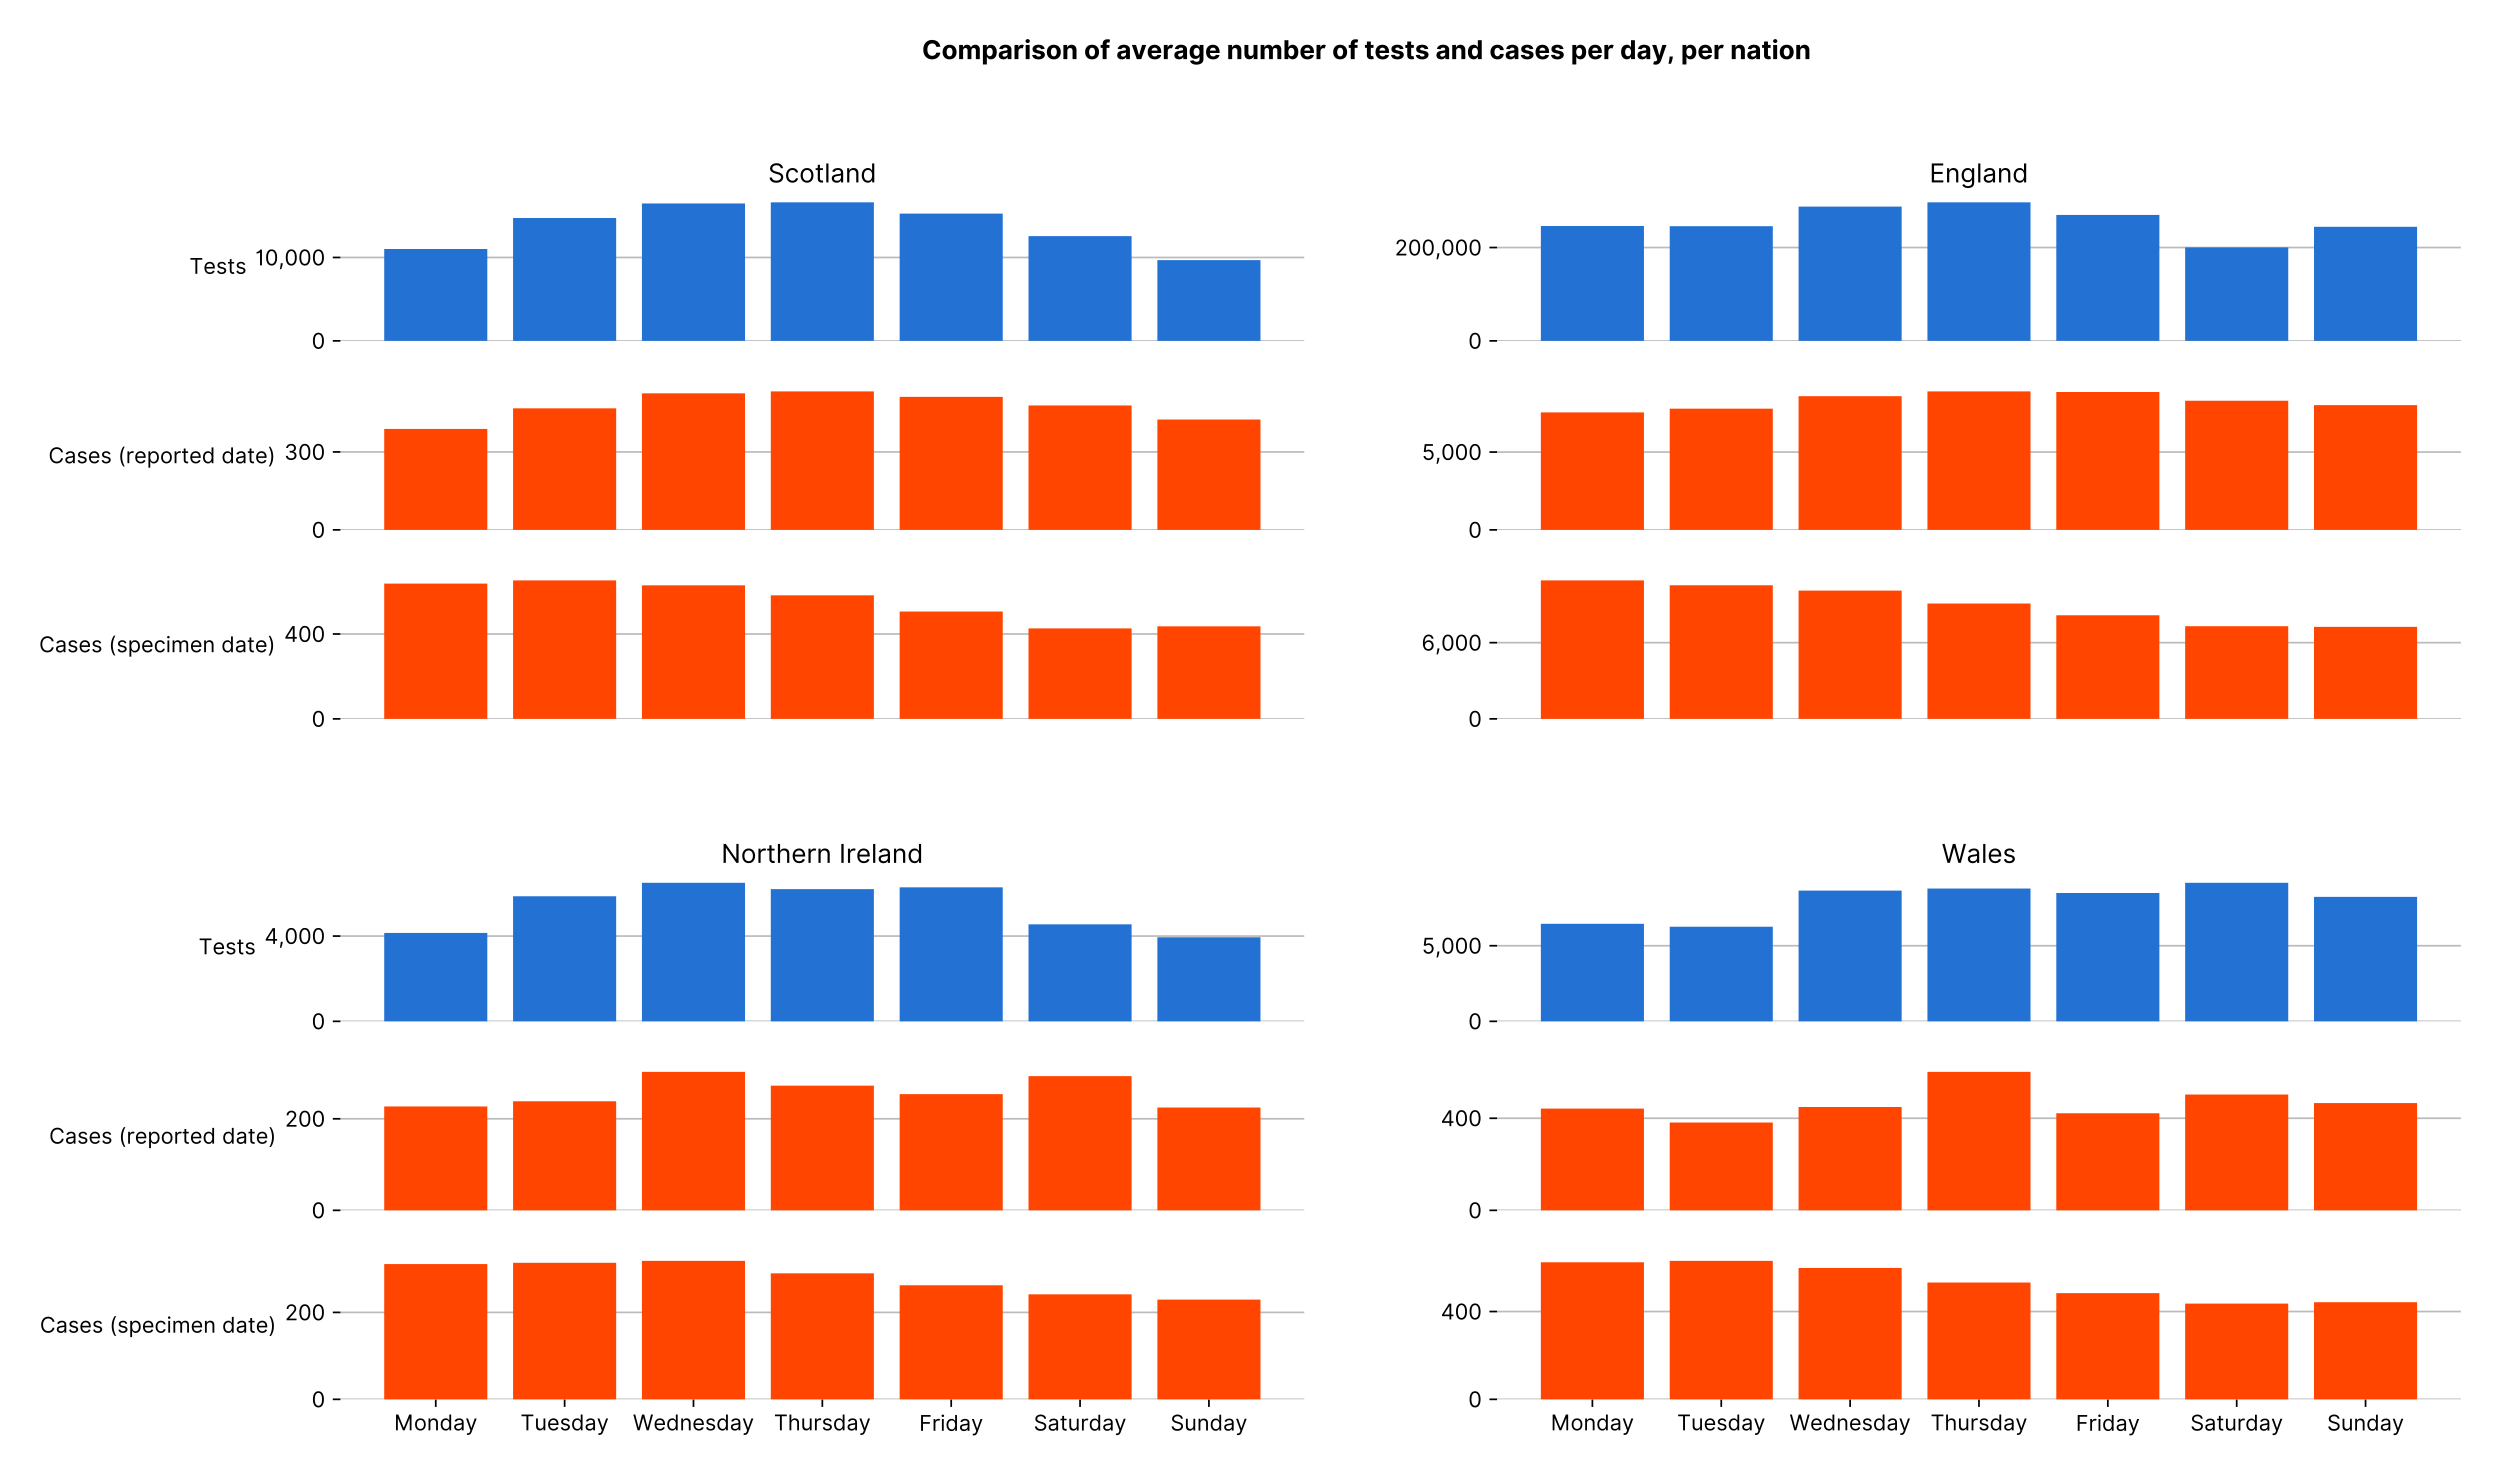<?xml version="1.0" encoding="utf-8" standalone="no"?>
<!DOCTYPE svg PUBLIC "-//W3C//DTD SVG 1.1//EN"
  "http://www.w3.org/Graphics/SVG/1.1/DTD/svg11.dtd">
<!-- Created with matplotlib (https://matplotlib.org/) -->
<svg version="1.1" viewBox="0 0 1151.258 679.017" xmlns="http://www.w3.org/2000/svg" xmlns:xlink="http://www.w3.org/1999/xlink">
 <defs>
  <style type="text/css">*{stroke-linecap:butt;stroke-linejoin:round;}</style>
 </defs>
 <g id="figure_1">
  <g id="patch_1">
   <path d="M 0 679.017 
L 1151.258 679.017 
L 1151.258 0 
L 0 0 
z
" style="fill:#ffffff;"/>
  </g>
  <g id="axes_1">
   <g id="patch_2">
    <path d="M 156.758 156.957 
L 600.621 156.957 
L 600.621 90 
L 156.758 90 
z
" style="fill:#ffffff;"/>
   </g>
   <g id="matplotlib.axis_1">
    <g id="xtick_1"/>
    <g id="xtick_2"/>
    <g id="xtick_3"/>
    <g id="xtick_4"/>
    <g id="xtick_5"/>
    <g id="xtick_6"/>
    <g id="xtick_7"/>
   </g>
   <g id="matplotlib.axis_2">
    <g id="ytick_1">
     <g id="line2d_1">
      <path clip-path="url(#pe188bd0d04)" d="M 156.758 156.957 
L 600.621 156.957 
" style="fill:none;stroke:#bbbbbb;stroke-linecap:square;stroke-width:0.8;"/>
     </g>
     <g id="line2d_2">
      <defs>
       <path d="M 0 0 
L -3.5 0 
" id="m635761a26b" style="stroke:#000000;stroke-width:0.8;"/>
      </defs>
      <g>
       <use style="stroke:#000000;stroke-width:0.8;" x="156.758" xlink:href="#m635761a26b" y="156.957"/>
      </g>
     </g>
     <g id="text_1">
      <!-- 0 -->
      <g transform="translate(143.508 160.593)scale(0.1 -0.1)">
       <defs>
        <path d="M 31.25 -1 
Q 19.219 -1 12.594 8.766 
Q 5.969 18.531 5.969 36.359 
Q 5.969 54.047 12.641 63.875 
Q 19.312 73.719 31.25 73.719 
Q 43.188 73.719 49.859 63.875 
Q 56.531 54.047 56.531 36.359 
Q 56.531 18.531 49.906 8.766 
Q 43.297 -1 31.25 -1 
z
M 31.25 6.812 
Q 39.203 6.812 43.609 14.484 
Q 48.016 22.156 48.016 36.359 
Q 48.016 50.531 43.578 58.281 
Q 39.141 66.047 31.25 66.047 
Q 23.375 66.047 18.922 58.281 
Q 14.484 50.531 14.484 36.359 
Q 14.484 22.156 18.906 14.484 
Q 23.328 6.812 31.25 6.812 
z
" id="Inter-Regular-48"/>
       </defs>
       <use xlink:href="#Inter-Regular-48"/>
      </g>
     </g>
    </g>
    <g id="ytick_2">
     <g id="line2d_3">
      <path clip-path="url(#pe188bd0d04)" d="M 156.758 118.57 
L 600.621 118.57 
" style="fill:none;stroke:#bbbbbb;stroke-linecap:square;stroke-width:0.8;"/>
     </g>
     <g id="line2d_4">
      <g>
       <use style="stroke:#000000;stroke-width:0.8;" x="156.758" xlink:href="#m635761a26b" y="118.57"/>
      </g>
     </g>
     <g id="text_2">
      <!-- 10,000 -->
      <g transform="translate(117.542 122.206)scale(0.1 -0.1)">
       <defs>
        <path d="M 30.828 72.734 
L 30.828 0 
L 22.016 0 
L 22.016 59.938 
L 21.453 59.938 
Q 20.953 58.953 18.891 57.688 
Q 16.828 56.422 13.562 55.484 
Q 10.297 54.547 6.109 54.547 
L 6.109 61.938 
Q 10.328 61.938 13.422 63.453 
Q 16.516 64.984 18.594 67.047 
Q 20.672 69.109 21.75 70.766 
Q 22.828 72.438 23.016 72.734 
z
" id="Inter-Regular-49"/>
        <path d="M 20.172 9.938 
L 19.609 6.109 
Q 19 2.062 17.766 -2.547 
Q 16.547 -7.172 15.234 -11.25 
Q 13.922 -15.344 13.062 -17.75 
L 6.672 -17.75 
Q 7.141 -15.484 7.875 -11.75 
Q 8.625 -8.031 9.391 -3.422 
Q 10.156 1.172 10.656 5.969 
L 11.078 9.938 
z
" id="Inter-Regular-44"/>
       </defs>
       <use xlink:href="#Inter-Regular-49"/>
       <use x="44.176" xlink:href="#Inter-Regular-48"/>
       <use x="106.676" xlink:href="#Inter-Regular-44"/>
       <use x="134.659" xlink:href="#Inter-Regular-48"/>
       <use x="197.159" xlink:href="#Inter-Regular-48"/>
       <use x="259.659" xlink:href="#Inter-Regular-48"/>
      </g>
     </g>
    </g>
    <g id="text_3">
     <!-- Tests -->
     <g transform="translate(87.206 126.092)scale(0.1 -0.1)">
      <defs>
       <path d="M 4.828 64.922 
L 4.828 72.734 
L 59.375 72.734 
L 59.375 64.922 
L 36.5 64.922 
L 36.5 0 
L 27.703 0 
L 27.703 64.922 
z
" id="Inter-Regular-84"/>
       <path d="M 30.547 -1.141 
Q 22.656 -1.141 16.953 2.359 
Q 11.266 5.859 8.188 12.156 
Q 5.109 18.469 5.109 26.844 
Q 5.109 35.234 8.188 41.641 
Q 11.266 48.047 16.781 51.641 
Q 22.297 55.25 29.688 55.25 
Q 33.953 55.25 38.109 53.828 
Q 42.266 52.422 45.672 49.234 
Q 49.078 46.062 51.094 40.844 
Q 53.125 35.625 53.125 27.984 
L 53.125 24.438 
L 13.531 24.438 
Q 13.812 15.703 18.484 11.047 
Q 23.156 6.391 30.547 6.391 
Q 35.484 6.391 39.031 8.516 
Q 42.578 10.656 44.172 14.922 
L 52.281 12.641 
Q 50.359 6.469 44.594 2.656 
Q 38.844 -1.141 30.547 -1.141 
z
M 13.531 31.672 
L 44.609 31.672 
Q 44.609 38.594 40.547 43.156 
Q 36.5 47.734 29.688 47.734 
Q 24.891 47.734 21.375 45.484 
Q 17.859 43.25 15.828 39.578 
Q 13.812 35.906 13.531 31.672 
z
" id="Inter-Regular-101"/>
       <path d="M 46.312 42.328 
L 38.781 40.203 
Q 37.672 43.047 35.078 45.531 
Q 32.5 48.016 26.984 48.016 
Q 21.984 48.016 18.656 45.719 
Q 15.344 43.438 15.344 39.922 
Q 15.344 36.797 17.609 34.984 
Q 19.891 33.172 24.719 31.953 
L 32.812 29.969 
Q 47.297 26.422 47.297 15.203 
Q 47.297 10.516 44.609 6.812 
Q 41.938 3.125 37.141 0.984 
Q 32.359 -1.141 26 -1.141 
Q 17.656 -1.141 12.188 2.484 
Q 6.719 6.109 5.25 13.062 
L 13.219 15.062 
Q 15.453 6.25 25.859 6.25 
Q 31.719 6.25 35.172 8.75 
Q 38.641 11.25 38.641 14.766 
Q 38.641 20.562 30.547 22.438 
L 21.453 24.578 
Q 13.953 26.344 10.453 30.094 
Q 6.969 33.844 6.969 39.484 
Q 6.969 44.109 9.578 47.656 
Q 12.188 51.203 16.703 53.219 
Q 21.234 55.25 26.984 55.25 
Q 35.094 55.25 39.719 51.703 
Q 44.359 48.156 46.312 42.328 
z
" id="Inter-Regular-115"/>
       <path d="M 31.391 54.547 
L 31.391 47.438 
L 19.75 47.438 
L 19.75 15.625 
Q 19.75 12.078 20.797 10.312 
Q 21.844 8.562 23.484 7.969 
Q 25.141 7.391 26.984 7.391 
Q 28.375 7.391 29.266 7.547 
Q 30.156 7.703 30.688 7.812 
L 32.391 0.281 
Q 31.531 -0.031 30 -0.359 
Q 28.484 -0.703 26.141 -0.703 
Q 22.594 -0.703 19.188 0.812 
Q 15.797 2.344 13.578 5.469 
Q 11.359 8.594 11.359 13.359 
L 11.359 47.438 
L 3.125 47.438 
L 3.125 54.547 
L 11.359 54.547 
L 11.359 67.609 
L 19.75 67.609 
L 19.75 54.547 
z
" id="Inter-Regular-116"/>
      </defs>
      <use xlink:href="#Inter-Regular-84"/>
      <use x="64.205" xlink:href="#Inter-Regular-101"/>
      <use x="122.443" xlink:href="#Inter-Regular-115"/>
      <use x="174.716" xlink:href="#Inter-Regular-116"/>
      <use x="211.08" xlink:href="#Inter-Regular-115"/>
     </g>
    </g>
   </g>
   <g id="patch_3">
    <path clip-path="url(#pe188bd0d04)" d="M 176.933 156.957 
L 224.405 156.957 
L 224.405 114.668 
L 176.933 114.668 
z
" style="fill:#2271d3;"/>
   </g>
   <g id="patch_4">
    <path clip-path="url(#pe188bd0d04)" d="M 236.273 156.957 
L 283.746 156.957 
L 283.746 100.375 
L 236.273 100.375 
z
" style="fill:#2271d3;"/>
   </g>
   <g id="patch_5">
    <path clip-path="url(#pe188bd0d04)" d="M 295.614 156.957 
L 343.086 156.957 
L 343.086 93.689 
L 295.614 93.689 
z
" style="fill:#2271d3;"/>
   </g>
   <g id="patch_6">
    <path clip-path="url(#pe188bd0d04)" d="M 354.954 156.957 
L 402.426 156.957 
L 402.426 93.188 
L 354.954 93.188 
z
" style="fill:#2271d3;"/>
   </g>
   <g id="patch_7">
    <path clip-path="url(#pe188bd0d04)" d="M 414.294 156.957 
L 461.766 156.957 
L 461.766 98.371 
L 414.294 98.371 
z
" style="fill:#2271d3;"/>
   </g>
   <g id="patch_8">
    <path clip-path="url(#pe188bd0d04)" d="M 473.634 156.957 
L 521.106 156.957 
L 521.106 108.727 
L 473.634 108.727 
z
" style="fill:#2271d3;"/>
   </g>
   <g id="patch_9">
    <path clip-path="url(#pe188bd0d04)" d="M 532.974 156.957 
L 580.446 156.957 
L 580.446 119.778 
L 532.974 119.778 
z
" style="fill:#2271d3;"/>
   </g>
   <g id="text_4">
    <!-- Scotland -->
    <g transform="translate(353.709 84)scale(0.12 -0.12)">
     <defs>
      <path d="M 48.578 54.547 
Q 47.938 59.938 43.391 62.922 
Q 38.844 65.906 32.25 65.906 
Q 25 65.906 20.594 62.484 
Q 16.188 59.062 16.188 53.828 
Q 16.188 49.922 18.578 47.531 
Q 20.984 45.141 24.266 43.797 
Q 27.562 42.469 30.25 41.766 
L 37.641 39.766 
Q 40.484 39.031 43.984 37.719 
Q 47.484 36.406 50.688 34.141 
Q 53.906 31.891 56 28.375 
Q 58.094 24.859 58.094 19.75 
Q 58.094 13.844 55.016 9.078 
Q 51.953 4.328 46.078 1.516 
Q 40.203 -1.281 31.812 -1.281 
Q 20.094 -1.281 13.203 4.25 
Q 6.328 9.797 5.688 18.75 
L 14.781 18.75 
Q 15.125 14.625 17.562 11.938 
Q 20 9.266 23.734 7.969 
Q 27.484 6.672 31.812 6.672 
Q 36.859 6.672 40.875 8.328 
Q 44.891 9.984 47.234 12.938 
Q 49.578 15.906 49.578 19.891 
Q 49.578 23.516 47.547 25.781 
Q 45.531 28.047 42.219 29.469 
Q 38.922 30.891 35.094 31.953 
L 26.141 34.516 
Q 17.609 36.969 12.641 41.516 
Q 7.672 46.062 7.672 53.406 
Q 7.672 59.516 10.984 64.078 
Q 14.312 68.641 19.938 71.172 
Q 25.562 73.719 32.531 73.719 
Q 39.562 73.719 45.031 71.219 
Q 50.5 68.719 53.703 64.375 
Q 56.922 60.047 57.109 54.547 
z
" id="Inter-Regular-83"/>
      <path d="M 29.828 -1.141 
Q 22.156 -1.141 16.609 2.484 
Q 11.078 6.109 8.094 12.469 
Q 5.109 18.828 5.109 26.984 
Q 5.109 35.297 8.188 41.672 
Q 11.266 48.047 16.781 51.641 
Q 22.297 55.25 29.688 55.25 
Q 35.438 55.25 40.047 53.125 
Q 44.672 51 47.609 47.156 
Q 50.562 43.328 51.281 38.203 
L 42.906 38.203 
Q 41.938 41.938 38.656 44.828 
Q 35.375 47.734 29.828 47.734 
Q 22.484 47.734 17.984 42.141 
Q 13.5 36.547 13.5 27.266 
Q 13.5 17.797 17.938 12.094 
Q 22.375 6.391 29.828 6.391 
Q 34.734 6.391 38.234 8.906 
Q 41.734 11.438 42.906 15.906 
L 51.281 15.906 
Q 50.562 11.078 47.781 7.219 
Q 45 3.375 40.438 1.109 
Q 35.875 -1.141 29.828 -1.141 
z
" id="Inter-Regular-99"/>
      <path d="M 29.828 -1.141 
Q 22.438 -1.141 16.875 2.375 
Q 11.328 5.891 8.219 12.203 
Q 5.109 18.531 5.109 26.984 
Q 5.109 35.516 8.219 41.859 
Q 11.328 48.219 16.875 51.734 
Q 22.438 55.25 29.828 55.25 
Q 37.219 55.25 42.766 51.734 
Q 48.328 48.219 51.438 41.859 
Q 54.547 35.516 54.547 26.984 
Q 54.547 18.531 51.438 12.203 
Q 48.328 5.891 42.766 2.375 
Q 37.219 -1.141 29.828 -1.141 
z
M 29.828 6.391 
Q 35.438 6.391 39.062 9.266 
Q 42.688 12.141 44.422 16.828 
Q 46.172 21.516 46.172 26.984 
Q 46.172 32.453 44.422 37.172 
Q 42.688 41.906 39.062 44.812 
Q 35.438 47.734 29.828 47.734 
Q 24.219 47.734 20.594 44.812 
Q 16.969 41.906 15.234 37.172 
Q 13.5 32.453 13.5 26.984 
Q 13.5 21.516 15.234 16.828 
Q 16.969 12.141 20.594 9.266 
Q 24.219 6.391 29.828 6.391 
z
" id="Inter-Regular-111"/>
      <path d="M 16.047 72.734 
L 16.047 0 
L 7.672 0 
L 7.672 72.734 
z
" id="Inter-Regular-108"/>
      <path d="M 23.719 -1.281 
Q 18.531 -1.281 14.312 0.688 
Q 10.094 2.656 7.594 6.406 
Q 5.109 10.156 5.109 15.484 
Q 5.109 20.172 6.953 23.094 
Q 8.812 26.031 11.891 27.703 
Q 14.984 29.375 18.734 30.203 
Q 22.484 31.031 26.281 31.531 
Q 31.25 32.172 34.359 32.5 
Q 37.469 32.844 38.906 33.656 
Q 40.344 34.484 40.344 36.5 
L 40.344 36.797 
Q 40.344 42.047 37.484 44.953 
Q 34.625 47.875 28.844 47.875 
Q 22.828 47.875 19.422 45.234 
Q 16.016 42.609 14.625 39.625 
L 6.672 42.469 
Q 8.812 47.438 12.375 50.219 
Q 15.953 53.016 20.188 54.125 
Q 24.438 55.25 28.547 55.25 
Q 31.188 55.25 34.609 54.625 
Q 38.031 54.016 41.25 52.094 
Q 44.469 50.172 46.594 46.297 
Q 48.719 42.438 48.719 35.938 
L 48.719 0 
L 40.344 0 
L 40.344 7.391 
L 39.922 7.391 
Q 39.062 5.609 37.078 3.578 
Q 35.094 1.562 31.781 0.141 
Q 28.484 -1.281 23.719 -1.281 
z
M 25 6.25 
Q 29.969 6.25 33.391 8.203 
Q 36.828 10.156 38.578 13.234 
Q 40.344 16.328 40.344 19.75 
L 40.344 27.422 
Q 39.812 26.781 38.016 26.266 
Q 36.219 25.75 33.891 25.375 
Q 31.578 25 29.391 24.734 
Q 27.203 24.469 25.859 24.297 
Q 22.594 23.859 19.766 22.922 
Q 16.938 21.984 15.219 20.109 
Q 13.5 18.25 13.5 15.062 
Q 13.5 10.688 16.75 8.469 
Q 20 6.25 25 6.25 
z
" id="Inter-Regular-97"/>
      <path d="M 16.047 32.812 
L 16.047 0 
L 7.672 0 
L 7.672 54.547 
L 15.766 54.547 
L 15.766 46.016 
L 16.484 46.016 
Q 18.391 50.172 22.297 52.703 
Q 26.203 55.25 32.391 55.25 
Q 40.656 55.25 45.75 50.172 
Q 50.859 45.094 50.859 34.656 
L 50.859 0 
L 42.469 0 
L 42.469 34.094 
Q 42.469 40.516 39.125 44.125 
Q 35.797 47.734 29.969 47.734 
Q 23.969 47.734 20 43.844 
Q 16.047 39.953 16.047 32.812 
z
" id="Inter-Regular-110"/>
      <path d="M 28.266 -1.141 
Q 21.453 -1.141 16.234 2.312 
Q 11.016 5.781 8.062 12.125 
Q 5.109 18.469 5.109 27.125 
Q 5.109 35.719 8.062 42.031 
Q 11.016 48.359 16.266 51.797 
Q 21.516 55.25 28.406 55.25 
Q 33.734 55.25 36.844 53.484 
Q 39.953 51.734 41.594 49.516 
Q 43.25 47.297 44.172 45.875 
L 44.891 45.875 
L 44.891 72.734 
L 53.266 72.734 
L 53.266 0 
L 45.172 0 
L 45.172 8.375 
L 44.172 8.375 
Q 43.25 6.891 41.547 4.625 
Q 39.844 2.375 36.688 0.609 
Q 33.531 -1.141 28.266 -1.141 
z
M 29.406 6.391 
Q 36.969 6.391 41 12.188 
Q 45.031 18 45.031 27.266 
Q 45.031 36.438 41.047 42.078 
Q 37.078 47.734 29.406 47.734 
Q 24.078 47.734 20.547 45.016 
Q 17.016 42.297 15.25 37.656 
Q 13.5 33.031 13.5 27.266 
Q 13.5 21.453 15.281 16.703 
Q 17.078 11.969 20.609 9.172 
Q 24.156 6.391 29.406 6.391 
z
" id="Inter-Regular-100"/>
     </defs>
     <use xlink:href="#Inter-Regular-83"/>
     <use x="63.778" xlink:href="#Inter-Regular-99"/>
     <use x="119.602" xlink:href="#Inter-Regular-111"/>
     <use x="179.261" xlink:href="#Inter-Regular-116"/>
     <use x="215.625" xlink:href="#Inter-Regular-108"/>
     <use x="239.347" xlink:href="#Inter-Regular-97"/>
     <use x="295.739" xlink:href="#Inter-Regular-110"/>
     <use x="354.261" xlink:href="#Inter-Regular-100"/>
    </g>
   </g>
  </g>
  <g id="axes_2">
   <g id="patch_10">
    <path d="M 156.758 244 
L 600.621 244 
L 600.621 177.043 
L 156.758 177.043 
z
" style="fill:#ffffff;"/>
   </g>
   <g id="matplotlib.axis_3">
    <g id="xtick_8"/>
    <g id="xtick_9"/>
    <g id="xtick_10"/>
    <g id="xtick_11"/>
    <g id="xtick_12"/>
    <g id="xtick_13"/>
    <g id="xtick_14"/>
   </g>
   <g id="matplotlib.axis_4">
    <g id="ytick_3">
     <g id="line2d_5">
      <path clip-path="url(#p2f8b4eae4f)" d="M 156.758 244 
L 600.621 244 
" style="fill:none;stroke:#bbbbbb;stroke-linecap:square;stroke-width:0.8;"/>
     </g>
     <g id="line2d_6">
      <g>
       <use style="stroke:#000000;stroke-width:0.8;" x="156.758" xlink:href="#m635761a26b" y="244"/>
      </g>
     </g>
     <g id="text_5">
      <!-- 0 -->
      <g transform="translate(143.508 247.637)scale(0.1 -0.1)">
       <use xlink:href="#Inter-Regular-48"/>
      </g>
     </g>
    </g>
    <g id="ytick_4">
     <g id="line2d_7">
      <path clip-path="url(#p2f8b4eae4f)" d="M 156.758 208.121 
L 600.621 208.121 
" style="fill:none;stroke:#bbbbbb;stroke-linecap:square;stroke-width:0.8;"/>
     </g>
     <g id="line2d_8">
      <g>
       <use style="stroke:#000000;stroke-width:0.8;" x="156.758" xlink:href="#m635761a26b" y="208.121"/>
      </g>
     </g>
     <g id="text_6">
      <!-- 300 -->
      <g transform="translate(130.894 211.758)scale(0.1 -0.1)">
       <defs>
        <path d="M 32.109 -1 
Q 25.078 -1 19.578 1.406 
Q 14.094 3.828 10.875 8.141 
Q 7.672 12.469 7.391 18.188 
L 16.344 18.188 
Q 16.734 12.922 21.188 9.859 
Q 25.641 6.812 31.969 6.812 
Q 38.953 6.812 43.484 10.375 
Q 48.016 13.953 48.016 19.75 
Q 48.016 25.781 43.547 29.578 
Q 39.094 33.375 30.828 33.375 
L 25 33.375 
L 25 41.188 
L 30.828 41.188 
Q 37.281 41.188 41.359 44.625 
Q 45.453 48.078 45.453 53.828 
Q 45.453 59.344 41.859 62.688 
Q 38.281 66.047 32.25 66.047 
Q 28.484 66.047 25.156 64.672 
Q 21.844 63.312 19.75 60.734 
Q 17.656 58.172 17.469 54.547 
L 8.953 54.547 
Q 9.156 60.266 12.391 64.578 
Q 15.625 68.891 20.859 71.297 
Q 26.109 73.719 32.391 73.719 
Q 39.141 73.719 43.969 71 
Q 48.797 68.281 51.391 63.844 
Q 53.984 59.406 53.984 54.266 
Q 53.984 48.125 50.766 43.781 
Q 47.547 39.453 42.047 37.781 
L 42.047 37.219 
Q 48.938 36.078 52.797 31.375 
Q 56.672 26.672 56.672 19.75 
Q 56.672 13.812 53.453 9.109 
Q 50.25 4.406 44.703 1.703 
Q 39.172 -1 32.109 -1 
z
" id="Inter-Regular-51"/>
       </defs>
       <use xlink:href="#Inter-Regular-51"/>
       <use x="63.636" xlink:href="#Inter-Regular-48"/>
       <use x="126.136" xlink:href="#Inter-Regular-48"/>
      </g>
     </g>
    </g>
    <g id="text_7">
     <!-- Cases (reported date) -->
     <g transform="translate(22.305 213.306)scale(0.1 -0.1)">
      <defs>
       <path d="M 67.328 50 
L 58.531 50 
Q 57.453 55.047 54.438 58.484 
Q 51.422 61.938 47.156 63.703 
Q 42.906 65.484 38.062 65.484 
Q 31.469 65.484 26.125 62.141 
Q 20.781 58.812 17.625 52.312 
Q 14.484 45.812 14.484 36.359 
Q 14.484 26.922 17.625 20.422 
Q 20.781 13.922 26.125 10.578 
Q 31.469 7.25 38.062 7.25 
Q 42.906 7.25 47.156 9.016 
Q 51.422 10.797 54.438 14.234 
Q 57.453 17.688 58.531 22.734 
L 67.328 22.734 
Q 65.984 15.266 61.828 9.953 
Q 57.672 4.656 51.531 1.828 
Q 45.391 -1 38.062 -1 
Q 28.766 -1 21.516 3.547 
Q 14.281 8.094 10.125 16.469 
Q 5.969 24.859 5.969 36.359 
Q 5.969 47.875 10.125 56.25 
Q 14.281 64.625 21.516 69.172 
Q 28.766 73.719 38.062 73.719 
Q 45.391 73.719 51.531 70.891 
Q 57.672 68.078 61.828 62.766 
Q 65.984 57.453 67.328 50 
z
" id="Inter-Regular-67"/>
       <path id="Inter-Regular-32"/>
       <path d="M 10.656 30.688 
Q 10.656 44.109 14.156 55.375 
Q 17.656 66.656 24.156 76.141 
L 31.531 76.141 
Q 28.125 71.453 25.359 63.984 
Q 22.594 56.531 20.953 47.828 
Q 19.312 39.141 19.312 30.688 
Q 19.312 22.234 20.953 13.531 
Q 22.594 4.828 25.359 -2.625 
Q 28.125 -10.078 31.531 -14.766 
L 24.156 -14.766 
Q 17.656 -5.297 14.156 5.984 
Q 10.656 17.266 10.656 30.688 
z
" id="Inter-Regular-40"/>
       <path d="M 7.672 0 
L 7.672 54.547 
L 15.766 54.547 
L 15.766 46.312 
L 16.344 46.312 
Q 17.797 50.359 21.703 52.875 
Q 25.609 55.391 30.547 55.391 
Q 32.812 55.391 34.516 54.859 
Q 36.219 54.328 37.5 53.406 
L 34.656 46.312 
Q 33.766 46.766 32.578 47.031 
Q 31.391 47.297 29.828 47.297 
Q 23.859 47.297 19.953 43.656 
Q 16.047 40.016 16.047 34.516 
L 16.047 0 
z
" id="Inter-Regular-114"/>
       <path d="M 7.672 -20.453 
L 7.672 54.547 
L 15.766 54.547 
L 15.766 45.875 
L 16.766 45.875 
Q 17.688 47.297 19.328 49.516 
Q 20.984 51.734 24.094 53.484 
Q 27.203 55.25 32.531 55.25 
Q 39.422 55.25 44.672 51.797 
Q 49.938 48.359 52.875 42.031 
Q 55.828 35.719 55.828 27.125 
Q 55.828 18.469 52.875 12.125 
Q 49.938 5.781 44.703 2.312 
Q 39.484 -1.141 32.672 -1.141 
Q 27.422 -1.141 24.25 0.609 
Q 21.094 2.375 19.391 4.625 
Q 17.688 6.891 16.766 8.375 
L 16.047 8.375 
L 16.047 -20.453 
z
M 15.906 27.266 
Q 15.906 18 19.938 12.188 
Q 23.969 6.391 31.531 6.391 
Q 36.797 6.391 40.328 9.172 
Q 43.859 11.969 45.641 16.703 
Q 47.438 21.453 47.438 27.266 
Q 47.438 33.031 45.672 37.656 
Q 43.922 42.297 40.391 45.016 
Q 36.859 47.734 31.531 47.734 
Q 23.859 47.734 19.875 42.078 
Q 15.906 36.438 15.906 27.266 
z
" id="Inter-Regular-112"/>
       <path d="M 25.594 30.312 
Q 25.594 16.891 22.094 5.609 
Q 18.609 -5.656 12.109 -15.141 
L 4.719 -15.141 
Q 8.125 -10.453 10.891 -2.984 
Q 13.672 4.469 15.297 13.156 
Q 16.938 21.859 16.938 30.312 
Q 16.938 38.766 15.297 47.469 
Q 13.672 56.172 10.891 63.625 
Q 8.125 71.078 4.719 75.766 
L 12.109 75.766 
Q 18.609 66.297 22.094 55.016 
Q 25.594 43.734 25.594 30.312 
z
" id="Inter-Regular-41"/>
      </defs>
      <use xlink:href="#Inter-Regular-67"/>
      <use x="72.727" xlink:href="#Inter-Regular-97"/>
      <use x="129.119" xlink:href="#Inter-Regular-115"/>
      <use x="181.392" xlink:href="#Inter-Regular-101"/>
      <use x="239.631" xlink:href="#Inter-Regular-115"/>
      <use x="291.903" xlink:href="#Inter-Regular-32"/>
      <use x="320.028" xlink:href="#Inter-Regular-40"/>
      <use x="356.25" xlink:href="#Inter-Regular-114"/>
      <use x="394.602" xlink:href="#Inter-Regular-101"/>
      <use x="452.841" xlink:href="#Inter-Regular-112"/>
      <use x="513.779" xlink:href="#Inter-Regular-111"/>
      <use x="573.438" xlink:href="#Inter-Regular-114"/>
      <use x="611.79" xlink:href="#Inter-Regular-116"/>
      <use x="648.154" xlink:href="#Inter-Regular-101"/>
      <use x="706.392" xlink:href="#Inter-Regular-100"/>
      <use x="768.466" xlink:href="#Inter-Regular-32"/>
      <use x="796.591" xlink:href="#Inter-Regular-100"/>
      <use x="858.665" xlink:href="#Inter-Regular-97"/>
      <use x="915.057" xlink:href="#Inter-Regular-116"/>
      <use x="951.421" xlink:href="#Inter-Regular-101"/>
      <use x="1009.659" xlink:href="#Inter-Regular-41"/>
     </g>
    </g>
   </g>
   <g id="patch_11">
    <path clip-path="url(#p2f8b4eae4f)" d="M 176.933 244 
L 224.405 244 
L 224.405 197.513 
L 176.933 197.513 
z
" style="fill:#ff4500;"/>
   </g>
   <g id="patch_12">
    <path clip-path="url(#p2f8b4eae4f)" d="M 236.273 244 
L 283.746 244 
L 283.746 188.049 
L 236.273 188.049 
z
" style="fill:#ff4500;"/>
   </g>
   <g id="patch_13">
    <path clip-path="url(#p2f8b4eae4f)" d="M 295.614 244 
L 343.086 244 
L 343.086 181.128 
L 295.614 181.128 
z
" style="fill:#ff4500;"/>
   </g>
   <g id="patch_14">
    <path clip-path="url(#p2f8b4eae4f)" d="M 354.954 244 
L 402.426 244 
L 402.426 180.232 
L 354.954 180.232 
z
" style="fill:#ff4500;"/>
   </g>
   <g id="patch_15">
    <path clip-path="url(#p2f8b4eae4f)" d="M 414.294 244 
L 461.766 244 
L 461.766 182.77 
L 414.294 182.77 
z
" style="fill:#ff4500;"/>
   </g>
   <g id="patch_16">
    <path clip-path="url(#p2f8b4eae4f)" d="M 473.634 244 
L 521.106 244 
L 521.106 186.717 
L 473.634 186.717 
z
" style="fill:#ff4500;"/>
   </g>
   <g id="patch_17">
    <path clip-path="url(#p2f8b4eae4f)" d="M 532.974 244 
L 580.446 244 
L 580.446 193.184 
L 532.974 193.184 
z
" style="fill:#ff4500;"/>
   </g>
  </g>
  <g id="axes_3">
   <g id="patch_18">
    <path d="M 156.758 331.043 
L 600.621 331.043 
L 600.621 264.087 
L 156.758 264.087 
z
" style="fill:#ffffff;"/>
   </g>
   <g id="matplotlib.axis_5">
    <g id="xtick_15"/>
    <g id="xtick_16"/>
    <g id="xtick_17"/>
    <g id="xtick_18"/>
    <g id="xtick_19"/>
    <g id="xtick_20"/>
    <g id="xtick_21"/>
   </g>
   <g id="matplotlib.axis_6">
    <g id="ytick_5">
     <g id="line2d_9">
      <path clip-path="url(#pf6358da5bc)" d="M 156.758 331.043 
L 600.621 331.043 
" style="fill:none;stroke:#bbbbbb;stroke-linecap:square;stroke-width:0.8;"/>
     </g>
     <g id="line2d_10">
      <g>
       <use style="stroke:#000000;stroke-width:0.8;" x="156.758" xlink:href="#m635761a26b" y="331.043"/>
      </g>
     </g>
     <g id="text_8">
      <!-- 0 -->
      <g transform="translate(143.508 334.68)scale(0.1 -0.1)">
       <use xlink:href="#Inter-Regular-48"/>
      </g>
     </g>
    </g>
    <g id="ytick_6">
     <g id="line2d_11">
      <path clip-path="url(#pf6358da5bc)" d="M 156.758 291.956 
L 600.621 291.956 
" style="fill:none;stroke:#bbbbbb;stroke-linecap:square;stroke-width:0.8;"/>
     </g>
     <g id="line2d_12">
      <g>
       <use style="stroke:#000000;stroke-width:0.8;" x="156.758" xlink:href="#m635761a26b" y="291.956"/>
      </g>
     </g>
     <g id="text_9">
      <!-- 400 -->
      <g transform="translate(130.838 295.592)scale(0.1 -0.1)">
       <defs>
        <path d="M 5.828 14.922 
L 5.828 22.156 
L 37.781 72.734 
L 48.438 72.734 
L 48.438 22.734 
L 58.375 22.734 
L 58.375 14.922 
L 48.438 14.922 
L 48.438 0 
L 40.062 0 
L 40.062 14.922 
z
M 40.062 22.734 
L 40.062 61.5 
L 39.484 61.5 
L 15.344 23.297 
L 15.344 22.734 
z
" id="Inter-Regular-52"/>
       </defs>
       <use xlink:href="#Inter-Regular-52"/>
       <use x="64.205" xlink:href="#Inter-Regular-48"/>
       <use x="126.705" xlink:href="#Inter-Regular-48"/>
      </g>
     </g>
    </g>
    <g id="text_10">
     <!-- Cases (specimen date) -->
     <g transform="translate(18 300.35)scale(0.1 -0.1)">
      <defs>
       <path d="M 7.672 0 
L 7.672 54.547 
L 16.047 54.547 
L 16.047 0 
z
M 11.938 63.641 
Q 9.484 63.641 7.719 65.297 
Q 5.969 66.969 5.969 69.312 
Q 5.969 71.656 7.719 73.328 
Q 9.484 75 11.938 75 
Q 14.391 75 16.141 73.328 
Q 17.906 71.656 17.906 69.312 
Q 17.906 66.969 16.141 65.297 
Q 14.391 63.641 11.938 63.641 
z
" id="Inter-Regular-105"/>
       <path d="M 7.672 0 
L 7.672 54.547 
L 15.766 54.547 
L 15.766 46.016 
L 16.484 46.016 
Q 18.188 50.391 21.984 52.812 
Q 25.781 55.25 31.109 55.25 
Q 36.5 55.25 40.109 52.812 
Q 43.719 50.391 45.734 46.016 
L 46.312 46.016 
Q 48.406 50.25 52.594 52.75 
Q 56.781 55.25 62.641 55.25 
Q 69.953 55.25 74.609 50.688 
Q 79.266 46.125 79.266 36.5 
L 79.266 0 
L 70.875 0 
L 70.875 36.5 
Q 70.875 42.547 67.578 45.141 
Q 64.281 47.734 59.797 47.734 
Q 54.047 47.734 50.891 44.266 
Q 47.734 40.797 47.734 35.516 
L 47.734 0 
L 39.203 0 
L 39.203 37.359 
Q 39.203 42.016 36.188 44.875 
Q 33.172 47.734 28.406 47.734 
Q 25.141 47.734 22.312 45.984 
Q 19.5 44.25 17.766 41.172 
Q 16.047 38.109 16.047 34.094 
L 16.047 0 
z
" id="Inter-Regular-109"/>
      </defs>
      <use xlink:href="#Inter-Regular-67"/>
      <use x="72.727" xlink:href="#Inter-Regular-97"/>
      <use x="129.119" xlink:href="#Inter-Regular-115"/>
      <use x="181.392" xlink:href="#Inter-Regular-101"/>
      <use x="239.631" xlink:href="#Inter-Regular-115"/>
      <use x="291.903" xlink:href="#Inter-Regular-32"/>
      <use x="320.028" xlink:href="#Inter-Regular-40"/>
      <use x="356.25" xlink:href="#Inter-Regular-115"/>
      <use x="408.523" xlink:href="#Inter-Regular-112"/>
      <use x="469.46" xlink:href="#Inter-Regular-101"/>
      <use x="527.699" xlink:href="#Inter-Regular-99"/>
      <use x="583.523" xlink:href="#Inter-Regular-105"/>
      <use x="607.244" xlink:href="#Inter-Regular-109"/>
      <use x="694.176" xlink:href="#Inter-Regular-101"/>
      <use x="752.415" xlink:href="#Inter-Regular-110"/>
      <use x="810.938" xlink:href="#Inter-Regular-32"/>
      <use x="839.063" xlink:href="#Inter-Regular-100"/>
      <use x="901.137" xlink:href="#Inter-Regular-97"/>
      <use x="957.529" xlink:href="#Inter-Regular-116"/>
      <use x="993.892" xlink:href="#Inter-Regular-101"/>
      <use x="1052.131" xlink:href="#Inter-Regular-41"/>
     </g>
    </g>
   </g>
   <g id="patch_19">
    <path clip-path="url(#pf6358da5bc)" d="M 176.933 331.043 
L 224.405 331.043 
L 224.405 268.762 
L 176.933 268.762 
z
" style="fill:#ff4500;"/>
   </g>
   <g id="patch_20">
    <path clip-path="url(#pf6358da5bc)" d="M 236.273 331.043 
L 283.746 331.043 
L 283.746 267.275 
L 236.273 267.275 
z
" style="fill:#ff4500;"/>
   </g>
   <g id="patch_21">
    <path clip-path="url(#pf6358da5bc)" d="M 295.614 331.043 
L 343.086 331.043 
L 343.086 269.553 
L 295.614 269.553 
z
" style="fill:#ff4500;"/>
   </g>
   <g id="patch_22">
    <path clip-path="url(#pf6358da5bc)" d="M 354.954 331.043 
L 402.426 331.043 
L 402.426 274.153 
L 354.954 274.153 
z
" style="fill:#ff4500;"/>
   </g>
   <g id="patch_23">
    <path clip-path="url(#pf6358da5bc)" d="M 414.294 331.043 
L 461.766 331.043 
L 461.766 281.622 
L 414.294 281.622 
z
" style="fill:#ff4500;"/>
   </g>
   <g id="patch_24">
    <path clip-path="url(#pf6358da5bc)" d="M 473.634 331.043 
L 521.106 331.043 
L 521.106 289.37 
L 473.634 289.37 
z
" style="fill:#ff4500;"/>
   </g>
   <g id="patch_25">
    <path clip-path="url(#pf6358da5bc)" d="M 532.974 331.043 
L 580.446 331.043 
L 580.446 288.441 
L 532.974 288.441 
z
" style="fill:#ff4500;"/>
   </g>
  </g>
  <g id="axes_4">
   <g id="patch_26">
    <path d="M 689.394 156.957 
L 1133.258 156.957 
L 1133.258 90 
L 689.394 90 
z
" style="fill:#ffffff;"/>
   </g>
   <g id="matplotlib.axis_7">
    <g id="xtick_22"/>
    <g id="xtick_23"/>
    <g id="xtick_24"/>
    <g id="xtick_25"/>
    <g id="xtick_26"/>
    <g id="xtick_27"/>
    <g id="xtick_28"/>
   </g>
   <g id="matplotlib.axis_8">
    <g id="ytick_7">
     <g id="line2d_13">
      <path clip-path="url(#p3be5a0bc5a)" d="M 689.394 156.957 
L 1133.258 156.957 
" style="fill:none;stroke:#bbbbbb;stroke-linecap:square;stroke-width:0.8;"/>
     </g>
     <g id="line2d_14">
      <g>
       <use style="stroke:#000000;stroke-width:0.8;" x="689.394" xlink:href="#m635761a26b" y="156.957"/>
      </g>
     </g>
     <g id="text_11">
      <!-- 0 -->
      <g transform="translate(676.144 160.593)scale(0.1 -0.1)">
       <use xlink:href="#Inter-Regular-48"/>
      </g>
     </g>
    </g>
    <g id="ytick_8">
     <g id="line2d_15">
      <path clip-path="url(#p3be5a0bc5a)" d="M 689.394 114 
L 1133.258 114 
" style="fill:none;stroke:#bbbbbb;stroke-linecap:square;stroke-width:0.8;"/>
     </g>
     <g id="line2d_16">
      <g>
       <use style="stroke:#000000;stroke-width:0.8;" x="689.394" xlink:href="#m635761a26b" y="114"/>
      </g>
     </g>
     <g id="text_12">
      <!-- 200,000 -->
      <g transform="translate(642.294 117.637)scale(0.1 -0.1)">
       <defs>
        <path d="M 7.531 0 
L 7.531 6.391 
L 31.531 32.672 
Q 35.766 37.281 38.5 40.703 
Q 41.234 44.141 42.562 47.172 
Q 43.891 50.219 43.891 53.547 
Q 43.891 59.297 39.891 62.672 
Q 35.906 66.047 29.969 66.047 
Q 23.656 66.047 19.922 62.266 
Q 16.188 58.484 16.188 52.266 
L 7.812 52.266 
Q 7.812 58.672 10.75 63.5 
Q 13.703 68.328 18.797 71.016 
Q 23.906 73.719 30.25 73.719 
Q 36.656 73.719 41.578 71.016 
Q 46.516 68.328 49.312 63.734 
Q 52.125 59.156 52.125 53.547 
Q 52.125 49.531 50.688 45.719 
Q 49.25 41.906 45.719 37.234 
Q 42.188 32.562 35.938 25.859 
L 19.609 8.375 
L 19.609 7.812 
L 53.406 7.812 
L 53.406 0 
z
" id="Inter-Regular-50"/>
       </defs>
       <use xlink:href="#Inter-Regular-50"/>
       <use x="60.511" xlink:href="#Inter-Regular-48"/>
       <use x="123.011" xlink:href="#Inter-Regular-48"/>
       <use x="185.511" xlink:href="#Inter-Regular-44"/>
       <use x="213.494" xlink:href="#Inter-Regular-48"/>
       <use x="275.994" xlink:href="#Inter-Regular-48"/>
       <use x="338.494" xlink:href="#Inter-Regular-48"/>
      </g>
     </g>
    </g>
   </g>
   <g id="patch_27">
    <path clip-path="url(#p3be5a0bc5a)" d="M 709.57 156.957 
L 757.042 156.957 
L 757.042 104.068 
L 709.57 104.068 
z
" style="fill:#2271d3;"/>
   </g>
   <g id="patch_28">
    <path clip-path="url(#p3be5a0bc5a)" d="M 768.91 156.957 
L 816.382 156.957 
L 816.382 104.168 
L 768.91 104.168 
z
" style="fill:#2271d3;"/>
   </g>
   <g id="patch_29">
    <path clip-path="url(#p3be5a0bc5a)" d="M 828.25 156.957 
L 875.722 156.957 
L 875.722 95.132 
L 828.25 95.132 
z
" style="fill:#2271d3;"/>
   </g>
   <g id="patch_30">
    <path clip-path="url(#p3be5a0bc5a)" d="M 887.59 156.957 
L 935.062 156.957 
L 935.062 93.188 
L 887.59 93.188 
z
" style="fill:#2271d3;"/>
   </g>
   <g id="patch_31">
    <path clip-path="url(#p3be5a0bc5a)" d="M 946.93 156.957 
L 994.402 156.957 
L 994.402 98.968 
L 946.93 98.968 
z
" style="fill:#2271d3;"/>
   </g>
   <g id="patch_32">
    <path clip-path="url(#p3be5a0bc5a)" d="M 1006.27 156.957 
L 1053.742 156.957 
L 1053.742 113.914 
L 1006.27 113.914 
z
" style="fill:#2271d3;"/>
   </g>
   <g id="patch_33">
    <path clip-path="url(#p3be5a0bc5a)" d="M 1065.61 156.957 
L 1113.082 156.957 
L 1113.082 104.435 
L 1065.61 104.435 
z
" style="fill:#2271d3;"/>
   </g>
   <g id="text_13">
    <!-- England -->
    <g transform="translate(888.527 84)scale(0.12 -0.12)">
     <defs>
      <path d="M 8.812 0 
L 8.812 72.734 
L 52.703 72.734 
L 52.703 64.922 
L 17.609 64.922 
L 17.609 40.344 
L 50.422 40.344 
L 50.422 32.531 
L 17.609 32.531 
L 17.609 7.812 
L 53.266 7.812 
L 53.266 0 
z
" id="Inter-Regular-69"/>
      <path d="M 29.688 -21.594 
Q 20.562 -21.594 15.25 -18.266 
Q 9.938 -14.953 7.391 -10.656 
L 14.062 -5.969 
Q 15.203 -7.453 16.938 -9.391 
Q 18.688 -11.328 21.719 -12.766 
Q 24.75 -14.203 29.688 -14.203 
Q 36.297 -14.203 40.594 -11 
Q 44.891 -7.812 44.891 -1 
L 44.891 10.078 
L 44.172 10.078 
Q 43.25 8.594 41.562 6.406 
Q 39.875 4.219 36.734 2.531 
Q 33.594 0.859 28.266 0.859 
Q 21.656 0.859 16.422 3.984 
Q 11.188 7.109 8.141 13.062 
Q 5.109 19.031 5.109 27.562 
Q 5.109 35.938 8.062 42.172 
Q 11.016 48.406 16.266 51.828 
Q 21.516 55.25 28.406 55.25 
Q 33.734 55.25 36.875 53.484 
Q 40.016 51.734 41.703 49.516 
Q 43.391 47.297 44.312 45.875 
L 45.172 45.875 
L 45.172 54.547 
L 53.266 54.547 
L 53.266 -1.562 
Q 53.266 -8.594 50.078 -13.016 
Q 46.906 -17.438 41.562 -19.516 
Q 36.219 -21.594 29.688 -21.594 
z
M 29.406 8.375 
Q 36.969 8.375 41 13.5 
Q 45.031 18.641 45.031 27.703 
Q 45.031 36.547 41.047 42.141 
Q 37.078 47.734 29.406 47.734 
Q 24.078 47.734 20.547 45.031 
Q 17.016 42.328 15.25 37.781 
Q 13.5 33.234 13.5 27.703 
Q 13.5 19.172 17.5 13.766 
Q 21.516 8.375 29.406 8.375 
z
" id="Inter-Regular-103"/>
     </defs>
     <use xlink:href="#Inter-Regular-69"/>
     <use x="59.801" xlink:href="#Inter-Regular-110"/>
     <use x="118.324" xlink:href="#Inter-Regular-103"/>
     <use x="179.261" xlink:href="#Inter-Regular-108"/>
     <use x="202.983" xlink:href="#Inter-Regular-97"/>
     <use x="259.375" xlink:href="#Inter-Regular-110"/>
     <use x="317.898" xlink:href="#Inter-Regular-100"/>
    </g>
   </g>
  </g>
  <g id="axes_5">
   <g id="patch_34">
    <path d="M 689.394 244 
L 1133.258 244 
L 1133.258 177.043 
L 689.394 177.043 
z
" style="fill:#ffffff;"/>
   </g>
   <g id="matplotlib.axis_9">
    <g id="xtick_29"/>
    <g id="xtick_30"/>
    <g id="xtick_31"/>
    <g id="xtick_32"/>
    <g id="xtick_33"/>
    <g id="xtick_34"/>
    <g id="xtick_35"/>
   </g>
   <g id="matplotlib.axis_10">
    <g id="ytick_9">
     <g id="line2d_17">
      <path clip-path="url(#p85afa6b786)" d="M 689.394 244 
L 1133.258 244 
" style="fill:none;stroke:#bbbbbb;stroke-linecap:square;stroke-width:0.8;"/>
     </g>
     <g id="line2d_18">
      <g>
       <use style="stroke:#000000;stroke-width:0.8;" x="689.394" xlink:href="#m635761a26b" y="244"/>
      </g>
     </g>
     <g id="text_14">
      <!-- 0 -->
      <g transform="translate(676.144 247.637)scale(0.1 -0.1)">
       <use xlink:href="#Inter-Regular-48"/>
      </g>
     </g>
    </g>
    <g id="ytick_10">
     <g id="line2d_19">
      <path clip-path="url(#p85afa6b786)" d="M 689.394 208.168 
L 1133.258 208.168 
" style="fill:none;stroke:#bbbbbb;stroke-linecap:square;stroke-width:0.8;"/>
     </g>
     <g id="line2d_20">
      <g>
       <use style="stroke:#000000;stroke-width:0.8;" x="689.394" xlink:href="#m635761a26b" y="208.168"/>
      </g>
     </g>
     <g id="text_15">
      <!-- 5,000 -->
      <g transform="translate(654.766 211.805)scale(0.1 -0.1)">
       <defs>
        <path d="M 30.25 -1 
Q 24 -1 19 1.484 
Q 14 3.984 10.969 8.312 
Q 7.953 12.641 7.672 18.188 
L 16.188 18.188 
Q 16.688 13.25 20.688 10.031 
Q 24.688 6.812 30.25 6.812 
Q 34.734 6.812 38.234 8.906 
Q 41.734 11.016 43.734 14.688 
Q 45.734 18.359 45.734 23.016 
Q 45.734 27.766 43.656 31.516 
Q 41.578 35.266 37.953 37.422 
Q 34.344 39.594 29.688 39.625 
Q 26.344 39.672 22.828 38.625 
Q 19.312 37.578 17.047 35.938 
L 8.812 36.938 
L 13.219 72.734 
L 51 72.734 
L 51 64.922 
L 20.594 64.922 
L 18.047 43.469 
L 18.469 43.469 
Q 20.703 45.234 24.078 46.406 
Q 27.453 47.578 31.109 47.578 
Q 37.781 47.578 43.016 44.406 
Q 48.266 41.234 51.266 35.719 
Q 54.266 30.219 54.266 23.156 
Q 54.266 16.188 51.156 10.734 
Q 48.047 5.297 42.609 2.141 
Q 37.188 -1 30.25 -1 
z
" id="Inter-Regular-53"/>
       </defs>
       <use xlink:href="#Inter-Regular-53"/>
       <use x="60.795" xlink:href="#Inter-Regular-44"/>
       <use x="88.778" xlink:href="#Inter-Regular-48"/>
       <use x="151.278" xlink:href="#Inter-Regular-48"/>
       <use x="213.778" xlink:href="#Inter-Regular-48"/>
      </g>
     </g>
    </g>
   </g>
   <g id="patch_35">
    <path clip-path="url(#p85afa6b786)" d="M 709.57 244 
L 757.042 244 
L 757.042 189.904 
L 709.57 189.904 
z
" style="fill:#ff4500;"/>
   </g>
   <g id="patch_36">
    <path clip-path="url(#p85afa6b786)" d="M 768.91 244 
L 816.382 244 
L 816.382 188.189 
L 768.91 188.189 
z
" style="fill:#ff4500;"/>
   </g>
   <g id="patch_37">
    <path clip-path="url(#p85afa6b786)" d="M 828.25 244 
L 875.722 244 
L 875.722 182.445 
L 828.25 182.445 
z
" style="fill:#ff4500;"/>
   </g>
   <g id="patch_38">
    <path clip-path="url(#p85afa6b786)" d="M 887.59 244 
L 935.062 244 
L 935.062 180.232 
L 887.59 180.232 
z
" style="fill:#ff4500;"/>
   </g>
   <g id="patch_39">
    <path clip-path="url(#p85afa6b786)" d="M 946.93 244 
L 994.402 244 
L 994.402 180.515 
L 946.93 180.515 
z
" style="fill:#ff4500;"/>
   </g>
   <g id="patch_40">
    <path clip-path="url(#p85afa6b786)" d="M 1006.27 244 
L 1053.742 244 
L 1053.742 184.539 
L 1006.27 184.539 
z
" style="fill:#ff4500;"/>
   </g>
   <g id="patch_41">
    <path clip-path="url(#p85afa6b786)" d="M 1065.61 244 
L 1113.082 244 
L 1113.082 186.552 
L 1065.61 186.552 
z
" style="fill:#ff4500;"/>
   </g>
  </g>
  <g id="axes_6">
   <g id="patch_42">
    <path d="M 689.394 331.043 
L 1133.258 331.043 
L 1133.258 264.087 
L 689.394 264.087 
z
" style="fill:#ffffff;"/>
   </g>
   <g id="matplotlib.axis_11">
    <g id="xtick_36"/>
    <g id="xtick_37"/>
    <g id="xtick_38"/>
    <g id="xtick_39"/>
    <g id="xtick_40"/>
    <g id="xtick_41"/>
    <g id="xtick_42"/>
   </g>
   <g id="matplotlib.axis_12">
    <g id="ytick_11">
     <g id="line2d_21">
      <path clip-path="url(#p7c57aa9a93)" d="M 689.394 331.043 
L 1133.258 331.043 
" style="fill:none;stroke:#bbbbbb;stroke-linecap:square;stroke-width:0.8;"/>
     </g>
     <g id="line2d_22">
      <g>
       <use style="stroke:#000000;stroke-width:0.8;" x="689.394" xlink:href="#m635761a26b" y="331.043"/>
      </g>
     </g>
     <g id="text_16">
      <!-- 0 -->
      <g transform="translate(676.144 334.68)scale(0.1 -0.1)">
       <use xlink:href="#Inter-Regular-48"/>
      </g>
     </g>
    </g>
    <g id="ytick_12">
     <g id="line2d_23">
      <path clip-path="url(#p7c57aa9a93)" d="M 689.394 295.952 
L 1133.258 295.952 
" style="fill:none;stroke:#bbbbbb;stroke-linecap:square;stroke-width:0.8;"/>
     </g>
     <g id="line2d_24">
      <g>
       <use style="stroke:#000000;stroke-width:0.8;" x="689.394" xlink:href="#m635761a26b" y="295.952"/>
      </g>
     </g>
     <g id="text_17">
      <!-- 6,000 -->
      <g transform="translate(654.61 299.588)scale(0.1 -0.1)">
       <defs>
        <path d="M 31.672 -1 
Q 27.203 -0.922 22.719 0.703 
Q 18.25 2.344 14.562 6.234 
Q 10.875 10.125 8.625 16.781 
Q 6.391 23.438 6.391 33.516 
Q 6.391 52.906 13.453 63.375 
Q 20.531 73.859 32.812 73.859 
Q 41.969 73.859 48.016 68.5 
Q 54.078 63.141 55.406 54.547 
L 46.734 54.547 
Q 45.531 59.547 42.047 62.797 
Q 38.562 66.047 32.812 66.047 
Q 24.359 66.047 19.516 58.672 
Q 14.672 51.312 14.625 37.922 
L 15.203 37.922 
Q 18.188 42.438 22.828 45 
Q 27.484 47.578 33.094 47.578 
Q 39.344 47.578 44.531 44.469 
Q 49.719 41.375 52.844 35.922 
Q 55.969 30.469 55.969 23.438 
Q 55.969 16.688 52.953 11.094 
Q 49.938 5.5 44.484 2.219 
Q 39.031 -1.062 31.672 -1 
z
M 31.672 6.812 
Q 36.156 6.812 39.719 9.047 
Q 43.297 11.297 45.359 15.062 
Q 47.438 18.828 47.438 23.438 
Q 47.438 27.953 45.438 31.656 
Q 43.438 35.375 39.938 37.562 
Q 36.438 39.766 31.969 39.766 
Q 27.453 39.766 23.828 37.453 
Q 20.203 35.156 18.078 31.406 
Q 15.953 27.656 15.906 23.297 
Q 15.906 18.969 17.953 15.203 
Q 20 11.438 23.562 9.125 
Q 27.125 6.812 31.672 6.812 
z
" id="Inter-Regular-54"/>
       </defs>
       <use xlink:href="#Inter-Regular-54"/>
       <use x="62.358" xlink:href="#Inter-Regular-44"/>
       <use x="90.341" xlink:href="#Inter-Regular-48"/>
       <use x="152.841" xlink:href="#Inter-Regular-48"/>
       <use x="215.341" xlink:href="#Inter-Regular-48"/>
      </g>
     </g>
    </g>
   </g>
   <g id="patch_43">
    <path clip-path="url(#p7c57aa9a93)" d="M 709.57 331.043 
L 757.042 331.043 
L 757.042 267.275 
L 709.57 267.275 
z
" style="fill:#ff4500;"/>
   </g>
   <g id="patch_44">
    <path clip-path="url(#p7c57aa9a93)" d="M 768.91 331.043 
L 816.382 331.043 
L 816.382 269.521 
L 768.91 269.521 
z
" style="fill:#ff4500;"/>
   </g>
   <g id="patch_45">
    <path clip-path="url(#p7c57aa9a93)" d="M 828.25 331.043 
L 875.722 331.043 
L 875.722 271.985 
L 828.25 271.985 
z
" style="fill:#ff4500;"/>
   </g>
   <g id="patch_46">
    <path clip-path="url(#p7c57aa9a93)" d="M 887.59 331.043 
L 935.062 331.043 
L 935.062 277.919 
L 887.59 277.919 
z
" style="fill:#ff4500;"/>
   </g>
   <g id="patch_47">
    <path clip-path="url(#p7c57aa9a93)" d="M 946.93 331.043 
L 994.402 331.043 
L 994.402 283.345 
L 946.93 283.345 
z
" style="fill:#ff4500;"/>
   </g>
   <g id="patch_48">
    <path clip-path="url(#p7c57aa9a93)" d="M 1006.27 331.043 
L 1053.742 331.043 
L 1053.742 288.367 
L 1006.27 288.367 
z
" style="fill:#ff4500;"/>
   </g>
   <g id="patch_49">
    <path clip-path="url(#p7c57aa9a93)" d="M 1065.61 331.043 
L 1113.082 331.043 
L 1113.082 288.675 
L 1065.61 288.675 
z
" style="fill:#ff4500;"/>
   </g>
  </g>
  <g id="axes_7">
   <g id="patch_50">
    <path d="M 156.758 470.313 
L 600.621 470.313 
L 600.621 403.357 
L 156.758 403.357 
z
" style="fill:#ffffff;"/>
   </g>
   <g id="matplotlib.axis_13">
    <g id="xtick_43"/>
    <g id="xtick_44"/>
    <g id="xtick_45"/>
    <g id="xtick_46"/>
    <g id="xtick_47"/>
    <g id="xtick_48"/>
    <g id="xtick_49"/>
   </g>
   <g id="matplotlib.axis_14">
    <g id="ytick_13">
     <g id="line2d_25">
      <path clip-path="url(#p9f6637bbb3)" d="M 156.758 470.313 
L 600.621 470.313 
" style="fill:none;stroke:#bbbbbb;stroke-linecap:square;stroke-width:0.8;"/>
     </g>
     <g id="line2d_26">
      <g>
       <use style="stroke:#000000;stroke-width:0.8;" x="156.758" xlink:href="#m635761a26b" y="470.313"/>
      </g>
     </g>
     <g id="text_18">
      <!-- 0 -->
      <g transform="translate(143.508 473.95)scale(0.1 -0.1)">
       <use xlink:href="#Inter-Regular-48"/>
      </g>
     </g>
    </g>
    <g id="ytick_14">
     <g id="line2d_27">
      <path clip-path="url(#p9f6637bbb3)" d="M 156.758 431.048 
L 600.621 431.048 
" style="fill:none;stroke:#bbbbbb;stroke-linecap:square;stroke-width:0.8;"/>
     </g>
     <g id="line2d_28">
      <g>
       <use style="stroke:#000000;stroke-width:0.8;" x="156.758" xlink:href="#m635761a26b" y="431.048"/>
      </g>
     </g>
     <g id="text_19">
      <!-- 4,000 -->
      <g transform="translate(121.789 434.684)scale(0.1 -0.1)">
       <use xlink:href="#Inter-Regular-52"/>
       <use x="64.205" xlink:href="#Inter-Regular-44"/>
       <use x="92.188" xlink:href="#Inter-Regular-48"/>
       <use x="154.688" xlink:href="#Inter-Regular-48"/>
       <use x="217.188" xlink:href="#Inter-Regular-48"/>
      </g>
     </g>
    </g>
    <g id="text_20">
     <!-- Tests -->
     <g transform="translate(91.453 439.449)scale(0.1 -0.1)">
      <use xlink:href="#Inter-Regular-84"/>
      <use x="64.205" xlink:href="#Inter-Regular-101"/>
      <use x="122.443" xlink:href="#Inter-Regular-115"/>
      <use x="174.716" xlink:href="#Inter-Regular-116"/>
      <use x="211.08" xlink:href="#Inter-Regular-115"/>
     </g>
    </g>
   </g>
   <g id="patch_51">
    <path clip-path="url(#p9f6637bbb3)" d="M 176.933 470.313 
L 224.405 470.313 
L 224.405 429.629 
L 176.933 429.629 
z
" style="fill:#2271d3;"/>
   </g>
   <g id="patch_52">
    <path clip-path="url(#p9f6637bbb3)" d="M 236.273 470.313 
L 283.746 470.313 
L 283.746 412.741 
L 236.273 412.741 
z
" style="fill:#2271d3;"/>
   </g>
   <g id="patch_53">
    <path clip-path="url(#p9f6637bbb3)" d="M 295.614 470.313 
L 343.086 470.313 
L 343.086 406.545 
L 295.614 406.545 
z
" style="fill:#2271d3;"/>
   </g>
   <g id="patch_54">
    <path clip-path="url(#p9f6637bbb3)" d="M 354.954 470.313 
L 402.426 470.313 
L 402.426 409.449 
L 354.954 409.449 
z
" style="fill:#2271d3;"/>
   </g>
   <g id="patch_55">
    <path clip-path="url(#p9f6637bbb3)" d="M 414.294 470.313 
L 461.766 470.313 
L 461.766 408.606 
L 414.294 408.606 
z
" style="fill:#2271d3;"/>
   </g>
   <g id="patch_56">
    <path clip-path="url(#p9f6637bbb3)" d="M 473.634 470.313 
L 521.106 470.313 
L 521.106 425.653 
L 473.634 425.653 
z
" style="fill:#2271d3;"/>
   </g>
   <g id="patch_57">
    <path clip-path="url(#p9f6637bbb3)" d="M 532.974 470.313 
L 580.446 470.313 
L 580.446 431.611 
L 532.974 431.611 
z
" style="fill:#2271d3;"/>
   </g>
   <g id="text_21">
    <!-- Northern Ireland -->
    <g transform="translate(332.146 397.357)scale(0.12 -0.12)">
     <defs>
      <path d="M 66.484 72.734 
L 66.484 0 
L 57.953 0 
L 18.328 57.109 
L 17.609 57.109 
L 17.609 0 
L 8.812 0 
L 8.812 72.734 
L 17.328 72.734 
L 57.109 15.484 
L 57.812 15.484 
L 57.812 72.734 
z
" id="Inter-Regular-78"/>
      <path d="M 16.047 32.812 
L 16.047 0 
L 7.672 0 
L 7.672 72.734 
L 16.047 72.734 
L 16.047 46.016 
L 16.766 46.016 
Q 18.688 50.25 22.531 52.75 
Q 26.391 55.25 32.812 55.25 
Q 41.188 55.25 46.297 50.203 
Q 51.422 45.172 51.422 34.656 
L 51.422 0 
L 43.047 0 
L 43.047 34.094 
Q 43.047 40.594 39.688 44.156 
Q 36.328 47.734 30.406 47.734 
Q 24.188 47.734 20.109 43.844 
Q 16.047 39.953 16.047 32.812 
z
" id="Inter-Regular-104"/>
      <path d="M 17.609 72.734 
L 17.609 0 
L 8.812 0 
L 8.812 72.734 
z
" id="Inter-Regular-73"/>
     </defs>
     <use xlink:href="#Inter-Regular-78"/>
     <use x="75.284" xlink:href="#Inter-Regular-111"/>
     <use x="134.943" xlink:href="#Inter-Regular-114"/>
     <use x="173.295" xlink:href="#Inter-Regular-116"/>
     <use x="209.659" xlink:href="#Inter-Regular-104"/>
     <use x="268.75" xlink:href="#Inter-Regular-101"/>
     <use x="326.989" xlink:href="#Inter-Regular-114"/>
     <use x="365.341" xlink:href="#Inter-Regular-110"/>
     <use x="423.864" xlink:href="#Inter-Regular-32"/>
     <use x="451.989" xlink:href="#Inter-Regular-73"/>
     <use x="478.409" xlink:href="#Inter-Regular-114"/>
     <use x="516.761" xlink:href="#Inter-Regular-101"/>
     <use x="575" xlink:href="#Inter-Regular-108"/>
     <use x="598.722" xlink:href="#Inter-Regular-97"/>
     <use x="655.114" xlink:href="#Inter-Regular-110"/>
     <use x="713.636" xlink:href="#Inter-Regular-100"/>
    </g>
   </g>
  </g>
  <g id="axes_8">
   <g id="patch_58">
    <path d="M 156.758 557.357 
L 600.621 557.357 
L 600.621 490.4 
L 156.758 490.4 
z
" style="fill:#ffffff;"/>
   </g>
   <g id="matplotlib.axis_15">
    <g id="xtick_50"/>
    <g id="xtick_51"/>
    <g id="xtick_52"/>
    <g id="xtick_53"/>
    <g id="xtick_54"/>
    <g id="xtick_55"/>
    <g id="xtick_56"/>
   </g>
   <g id="matplotlib.axis_16">
    <g id="ytick_15">
     <g id="line2d_29">
      <path clip-path="url(#pde25e8125a)" d="M 156.758 557.357 
L 600.621 557.357 
" style="fill:none;stroke:#bbbbbb;stroke-linecap:square;stroke-width:0.8;"/>
     </g>
     <g id="line2d_30">
      <g>
       <use style="stroke:#000000;stroke-width:0.8;" x="156.758" xlink:href="#m635761a26b" y="557.357"/>
      </g>
     </g>
     <g id="text_22">
      <!-- 0 -->
      <g transform="translate(143.508 560.993)scale(0.1 -0.1)">
       <use xlink:href="#Inter-Regular-48"/>
      </g>
     </g>
    </g>
    <g id="ytick_16">
     <g id="line2d_31">
      <path clip-path="url(#pde25e8125a)" d="M 156.758 515.199 
L 600.621 515.199 
" style="fill:none;stroke:#bbbbbb;stroke-linecap:square;stroke-width:0.8;"/>
     </g>
     <g id="line2d_32">
      <g>
       <use style="stroke:#000000;stroke-width:0.8;" x="156.758" xlink:href="#m635761a26b" y="515.199"/>
      </g>
     </g>
     <g id="text_23">
      <!-- 200 -->
      <g transform="translate(131.206 518.836)scale(0.1 -0.1)">
       <use xlink:href="#Inter-Regular-50"/>
       <use x="60.511" xlink:href="#Inter-Regular-48"/>
       <use x="123.011" xlink:href="#Inter-Regular-48"/>
      </g>
     </g>
    </g>
    <g id="text_24">
     <!-- Cases (reported date) -->
     <g transform="translate(22.617 526.663)scale(0.1 -0.1)">
      <use xlink:href="#Inter-Regular-67"/>
      <use x="72.727" xlink:href="#Inter-Regular-97"/>
      <use x="129.119" xlink:href="#Inter-Regular-115"/>
      <use x="181.392" xlink:href="#Inter-Regular-101"/>
      <use x="239.631" xlink:href="#Inter-Regular-115"/>
      <use x="291.903" xlink:href="#Inter-Regular-32"/>
      <use x="320.028" xlink:href="#Inter-Regular-40"/>
      <use x="356.25" xlink:href="#Inter-Regular-114"/>
      <use x="394.602" xlink:href="#Inter-Regular-101"/>
      <use x="452.841" xlink:href="#Inter-Regular-112"/>
      <use x="513.779" xlink:href="#Inter-Regular-111"/>
      <use x="573.438" xlink:href="#Inter-Regular-114"/>
      <use x="611.79" xlink:href="#Inter-Regular-116"/>
      <use x="648.154" xlink:href="#Inter-Regular-101"/>
      <use x="706.392" xlink:href="#Inter-Regular-100"/>
      <use x="768.466" xlink:href="#Inter-Regular-32"/>
      <use x="796.591" xlink:href="#Inter-Regular-100"/>
      <use x="858.665" xlink:href="#Inter-Regular-97"/>
      <use x="915.057" xlink:href="#Inter-Regular-116"/>
      <use x="951.421" xlink:href="#Inter-Regular-101"/>
      <use x="1009.659" xlink:href="#Inter-Regular-41"/>
     </g>
    </g>
   </g>
   <g id="patch_59">
    <path clip-path="url(#pde25e8125a)" d="M 176.933 557.357 
L 224.405 557.357 
L 224.405 509.518 
L 176.933 509.518 
z
" style="fill:#ff4500;"/>
   </g>
   <g id="patch_60">
    <path clip-path="url(#pde25e8125a)" d="M 236.273 557.357 
L 283.746 557.357 
L 283.746 507.149 
L 236.273 507.149 
z
" style="fill:#ff4500;"/>
   </g>
   <g id="patch_61">
    <path clip-path="url(#pde25e8125a)" d="M 295.614 557.357 
L 343.086 557.357 
L 343.086 493.588 
L 295.614 493.588 
z
" style="fill:#ff4500;"/>
   </g>
   <g id="patch_62">
    <path clip-path="url(#pde25e8125a)" d="M 354.954 557.357 
L 402.426 557.357 
L 402.426 499.945 
L 354.954 499.945 
z
" style="fill:#ff4500;"/>
   </g>
   <g id="patch_63">
    <path clip-path="url(#pde25e8125a)" d="M 414.294 557.357 
L 461.766 557.357 
L 461.766 503.863 
L 414.294 503.863 
z
" style="fill:#ff4500;"/>
   </g>
   <g id="patch_64">
    <path clip-path="url(#pde25e8125a)" d="M 473.634 557.357 
L 521.106 557.357 
L 521.106 495.57 
L 473.634 495.57 
z
" style="fill:#ff4500;"/>
   </g>
   <g id="patch_65">
    <path clip-path="url(#pde25e8125a)" d="M 532.974 557.357 
L 580.446 557.357 
L 580.446 510.015 
L 532.974 510.015 
z
" style="fill:#ff4500;"/>
   </g>
  </g>
  <g id="axes_9">
   <g id="patch_66">
    <path d="M 156.758 644.4 
L 600.621 644.4 
L 600.621 577.443 
L 156.758 577.443 
z
" style="fill:#ffffff;"/>
   </g>
   <g id="matplotlib.axis_17">
    <g id="xtick_57">
     <g id="line2d_33">
      <defs>
       <path d="M 0 0 
L 0 3.5 
" id="m1bf62de310" style="stroke:#000000;stroke-width:0.8;"/>
      </defs>
      <g>
       <use style="stroke:#000000;stroke-width:0.8;" x="200.669" xlink:href="#m1bf62de310" y="644.4"/>
      </g>
     </g>
     <g id="text_25">
      <!-- Monday -->
      <g transform="translate(181.493 658.673)scale(0.1 -0.1)">
       <defs>
        <path d="M 8.812 72.734 
L 19.312 72.734 
L 44.031 12.359 
L 44.891 12.359 
L 69.609 72.734 
L 80.109 72.734 
L 80.109 0 
L 71.875 0 
L 71.875 55.25 
L 71.172 55.25 
L 48.438 0 
L 40.484 0 
L 17.75 55.25 
L 17.047 55.25 
L 17.047 0 
L 8.812 0 
z
" id="Inter-Regular-77"/>
        <path d="M 12.781 -21.172 
Q 10.656 -21.172 8.984 -20.828 
Q 7.312 -20.484 6.672 -20.172 
L 8.812 -12.781 
Q 13.391 -13.953 16.453 -12.719 
Q 19.531 -11.5 21.734 -5.391 
L 23.578 -0.281 
L 3.406 54.547 
L 12.5 54.547 
L 27.562 11.078 
L 28.125 11.078 
L 43.188 54.547 
L 52.281 54.547 
L 28.844 -8.812 
Q 24.219 -21.172 12.781 -21.172 
z
" id="Inter-Regular-121"/>
       </defs>
       <use xlink:href="#Inter-Regular-77"/>
       <use x="91.193" xlink:href="#Inter-Regular-111"/>
       <use x="150.852" xlink:href="#Inter-Regular-110"/>
       <use x="209.375" xlink:href="#Inter-Regular-100"/>
       <use x="271.449" xlink:href="#Inter-Regular-97"/>
       <use x="327.841" xlink:href="#Inter-Regular-121"/>
      </g>
     </g>
    </g>
    <g id="xtick_58">
     <g id="line2d_34">
      <g>
       <use style="stroke:#000000;stroke-width:0.8;" x="260.01" xlink:href="#m1bf62de310" y="644.4"/>
      </g>
     </g>
     <g id="text_26">
      <!-- Tuesday -->
      <g transform="translate(239.661 658.673)scale(0.1 -0.1)">
       <defs>
        <path d="M 42.047 22.297 
L 42.047 54.547 
L 50.422 54.547 
L 50.422 0 
L 42.047 0 
L 42.047 9.234 
L 41.484 9.234 
Q 39.562 5.078 35.516 2.188 
Q 31.469 -0.703 25.281 -0.703 
Q 17.609 -0.703 12.641 4.375 
Q 7.672 9.453 7.672 19.891 
L 7.672 54.547 
L 16.047 54.547 
L 16.047 20.453 
Q 16.047 14.484 19.406 10.938 
Q 22.766 7.391 27.984 7.391 
Q 31.109 7.391 34.359 8.984 
Q 37.609 10.578 39.828 13.875 
Q 42.047 17.188 42.047 22.297 
z
" id="Inter-Regular-117"/>
       </defs>
       <use xlink:href="#Inter-Regular-84"/>
       <use x="64.205" xlink:href="#Inter-Regular-117"/>
       <use x="122.301" xlink:href="#Inter-Regular-101"/>
       <use x="180.54" xlink:href="#Inter-Regular-115"/>
       <use x="232.813" xlink:href="#Inter-Regular-100"/>
       <use x="294.886" xlink:href="#Inter-Regular-97"/>
       <use x="351.278" xlink:href="#Inter-Regular-121"/>
      </g>
     </g>
    </g>
    <g id="xtick_59">
     <g id="line2d_35">
      <g>
       <use style="stroke:#000000;stroke-width:0.8;" x="319.35" xlink:href="#m1bf62de310" y="644.4"/>
      </g>
     </g>
     <g id="text_27">
      <!-- Wednesday -->
      <g transform="translate(291.429 658.673)scale(0.1 -0.1)">
       <defs>
        <path d="M 22.016 0 
L 2.125 72.734 
L 11.078 72.734 
L 26.281 13.5 
L 26.984 13.5 
L 42.469 72.734 
L 52.422 72.734 
L 67.906 13.5 
L 68.609 13.5 
L 83.812 72.734 
L 92.75 72.734 
L 72.875 0 
L 63.781 0 
L 47.734 57.953 
L 47.156 57.953 
L 31.109 0 
z
" id="Inter-Regular-87"/>
       </defs>
       <use xlink:href="#Inter-Regular-87"/>
       <use x="94.886" xlink:href="#Inter-Regular-101"/>
       <use x="153.125" xlink:href="#Inter-Regular-100"/>
       <use x="215.199" xlink:href="#Inter-Regular-110"/>
       <use x="273.722" xlink:href="#Inter-Regular-101"/>
       <use x="331.96" xlink:href="#Inter-Regular-115"/>
       <use x="384.233" xlink:href="#Inter-Regular-100"/>
       <use x="446.307" xlink:href="#Inter-Regular-97"/>
       <use x="502.699" xlink:href="#Inter-Regular-121"/>
      </g>
     </g>
    </g>
    <g id="xtick_60">
     <g id="line2d_36">
      <g>
       <use style="stroke:#000000;stroke-width:0.8;" x="378.69" xlink:href="#m1bf62de310" y="644.4"/>
      </g>
     </g>
     <g id="text_28">
      <!-- Thursday -->
      <g transform="translate(356.38 658.673)scale(0.1 -0.1)">
       <use xlink:href="#Inter-Regular-84"/>
       <use x="64.205" xlink:href="#Inter-Regular-104"/>
       <use x="123.295" xlink:href="#Inter-Regular-117"/>
       <use x="181.392" xlink:href="#Inter-Regular-114"/>
       <use x="219.744" xlink:href="#Inter-Regular-115"/>
       <use x="272.017" xlink:href="#Inter-Regular-100"/>
       <use x="334.091" xlink:href="#Inter-Regular-97"/>
       <use x="390.483" xlink:href="#Inter-Regular-121"/>
      </g>
     </g>
    </g>
    <g id="xtick_61">
     <g id="line2d_37">
      <g>
       <use style="stroke:#000000;stroke-width:0.8;" x="438.03" xlink:href="#m1bf62de310" y="644.4"/>
      </g>
     </g>
     <g id="text_29">
      <!-- Friday -->
      <g transform="translate(423.284 658.9)scale(0.1 -0.1)">
       <defs>
        <path d="M 8.812 0 
L 8.812 72.734 
L 52.422 72.734 
L 52.422 64.922 
L 17.609 64.922 
L 17.609 40.344 
L 49.156 40.344 
L 49.156 32.531 
L 17.609 32.531 
L 17.609 0 
z
" id="Inter-Regular-70"/>
       </defs>
       <use xlink:href="#Inter-Regular-70"/>
       <use x="58.665" xlink:href="#Inter-Regular-114"/>
       <use x="97.017" xlink:href="#Inter-Regular-105"/>
       <use x="120.739" xlink:href="#Inter-Regular-100"/>
       <use x="182.813" xlink:href="#Inter-Regular-97"/>
       <use x="239.205" xlink:href="#Inter-Regular-121"/>
      </g>
     </g>
    </g>
    <g id="xtick_62">
     <g id="line2d_38">
      <g>
       <use style="stroke:#000000;stroke-width:0.8;" x="497.37" xlink:href="#m1bf62de310" y="644.4"/>
      </g>
     </g>
     <g id="text_30">
      <!-- Saturday -->
      <g transform="translate(476.013 658.772)scale(0.1 -0.1)">
       <use xlink:href="#Inter-Regular-83"/>
       <use x="63.778" xlink:href="#Inter-Regular-97"/>
       <use x="120.17" xlink:href="#Inter-Regular-116"/>
       <use x="156.534" xlink:href="#Inter-Regular-117"/>
       <use x="214.631" xlink:href="#Inter-Regular-114"/>
       <use x="252.983" xlink:href="#Inter-Regular-100"/>
       <use x="315.057" xlink:href="#Inter-Regular-97"/>
       <use x="371.449" xlink:href="#Inter-Regular-121"/>
      </g>
     </g>
    </g>
    <g id="xtick_63">
     <g id="line2d_39">
      <g>
       <use style="stroke:#000000;stroke-width:0.8;" x="556.71" xlink:href="#m1bf62de310" y="644.4"/>
      </g>
     </g>
     <g id="text_31">
      <!-- Sunday -->
      <g transform="translate(538.982 658.772)scale(0.1 -0.1)">
       <use xlink:href="#Inter-Regular-83"/>
       <use x="63.778" xlink:href="#Inter-Regular-117"/>
       <use x="121.875" xlink:href="#Inter-Regular-110"/>
       <use x="180.398" xlink:href="#Inter-Regular-100"/>
       <use x="242.472" xlink:href="#Inter-Regular-97"/>
       <use x="298.864" xlink:href="#Inter-Regular-121"/>
      </g>
     </g>
    </g>
   </g>
   <g id="matplotlib.axis_18">
    <g id="ytick_17">
     <g id="line2d_40">
      <path clip-path="url(#pf6f9dee6e7)" d="M 156.758 644.4 
L 600.621 644.4 
" style="fill:none;stroke:#bbbbbb;stroke-linecap:square;stroke-width:0.8;"/>
     </g>
     <g id="line2d_41">
      <g>
       <use style="stroke:#000000;stroke-width:0.8;" x="156.758" xlink:href="#m635761a26b" y="644.4"/>
      </g>
     </g>
     <g id="text_32">
      <!-- 0 -->
      <g transform="translate(143.508 648.037)scale(0.1 -0.1)">
       <use xlink:href="#Inter-Regular-48"/>
      </g>
     </g>
    </g>
    <g id="ytick_18">
     <g id="line2d_42">
      <path clip-path="url(#pf6f9dee6e7)" d="M 156.758 604.356 
L 600.621 604.356 
" style="fill:none;stroke:#bbbbbb;stroke-linecap:square;stroke-width:0.8;"/>
     </g>
     <g id="line2d_43">
      <g>
       <use style="stroke:#000000;stroke-width:0.8;" x="156.758" xlink:href="#m635761a26b" y="604.356"/>
      </g>
     </g>
     <g id="text_33">
      <!-- 200 -->
      <g transform="translate(131.206 607.993)scale(0.1 -0.1)">
       <use xlink:href="#Inter-Regular-50"/>
       <use x="60.511" xlink:href="#Inter-Regular-48"/>
       <use x="123.011" xlink:href="#Inter-Regular-48"/>
      </g>
     </g>
    </g>
    <g id="text_34">
     <!-- Cases (specimen date) -->
     <g transform="translate(18.369 613.706)scale(0.1 -0.1)">
      <use xlink:href="#Inter-Regular-67"/>
      <use x="72.727" xlink:href="#Inter-Regular-97"/>
      <use x="129.119" xlink:href="#Inter-Regular-115"/>
      <use x="181.392" xlink:href="#Inter-Regular-101"/>
      <use x="239.631" xlink:href="#Inter-Regular-115"/>
      <use x="291.903" xlink:href="#Inter-Regular-32"/>
      <use x="320.028" xlink:href="#Inter-Regular-40"/>
      <use x="356.25" xlink:href="#Inter-Regular-115"/>
      <use x="408.523" xlink:href="#Inter-Regular-112"/>
      <use x="469.46" xlink:href="#Inter-Regular-101"/>
      <use x="527.699" xlink:href="#Inter-Regular-99"/>
      <use x="583.523" xlink:href="#Inter-Regular-105"/>
      <use x="607.244" xlink:href="#Inter-Regular-109"/>
      <use x="694.176" xlink:href="#Inter-Regular-101"/>
      <use x="752.415" xlink:href="#Inter-Regular-110"/>
      <use x="810.938" xlink:href="#Inter-Regular-32"/>
      <use x="839.063" xlink:href="#Inter-Regular-100"/>
      <use x="901.137" xlink:href="#Inter-Regular-97"/>
      <use x="957.529" xlink:href="#Inter-Regular-116"/>
      <use x="993.892" xlink:href="#Inter-Regular-101"/>
      <use x="1052.131" xlink:href="#Inter-Regular-41"/>
     </g>
    </g>
   </g>
   <g id="patch_67">
    <path clip-path="url(#pf6f9dee6e7)" d="M 176.933 644.4 
L 224.405 644.4 
L 224.405 582.101 
L 176.933 582.101 
z
" style="fill:#ff4500;"/>
   </g>
   <g id="patch_68">
    <path clip-path="url(#pf6f9dee6e7)" d="M 236.273 644.4 
L 283.746 644.4 
L 283.746 581.518 
L 236.273 581.518 
z
" style="fill:#ff4500;"/>
   </g>
   <g id="patch_69">
    <path clip-path="url(#pf6f9dee6e7)" d="M 295.614 644.4 
L 343.086 644.4 
L 343.086 580.632 
L 295.614 580.632 
z
" style="fill:#ff4500;"/>
   </g>
   <g id="patch_70">
    <path clip-path="url(#pf6f9dee6e7)" d="M 354.954 644.4 
L 402.426 644.4 
L 402.426 586.384 
L 354.954 586.384 
z
" style="fill:#ff4500;"/>
   </g>
   <g id="patch_71">
    <path clip-path="url(#pf6f9dee6e7)" d="M 414.294 644.4 
L 461.766 644.4 
L 461.766 591.871 
L 414.294 591.871 
z
" style="fill:#ff4500;"/>
   </g>
   <g id="patch_72">
    <path clip-path="url(#pf6f9dee6e7)" d="M 473.634 644.4 
L 521.106 644.4 
L 521.106 596.042 
L 473.634 596.042 
z
" style="fill:#ff4500;"/>
   </g>
   <g id="patch_73">
    <path clip-path="url(#pf6f9dee6e7)" d="M 532.974 644.4 
L 580.446 644.4 
L 580.446 598.482 
L 532.974 598.482 
z
" style="fill:#ff4500;"/>
   </g>
  </g>
  <g id="axes_10">
   <g id="patch_74">
    <path d="M 689.394 470.313 
L 1133.258 470.313 
L 1133.258 403.357 
L 689.394 403.357 
z
" style="fill:#ffffff;"/>
   </g>
   <g id="matplotlib.axis_19">
    <g id="xtick_64"/>
    <g id="xtick_65"/>
    <g id="xtick_66"/>
    <g id="xtick_67"/>
    <g id="xtick_68"/>
    <g id="xtick_69"/>
    <g id="xtick_70"/>
   </g>
   <g id="matplotlib.axis_20">
    <g id="ytick_19">
     <g id="line2d_44">
      <path clip-path="url(#pb2322179ea)" d="M 689.394 470.313 
L 1133.258 470.313 
" style="fill:none;stroke:#bbbbbb;stroke-linecap:square;stroke-width:0.8;"/>
     </g>
     <g id="line2d_45">
      <g>
       <use style="stroke:#000000;stroke-width:0.8;" x="689.394" xlink:href="#m635761a26b" y="470.313"/>
      </g>
     </g>
     <g id="text_35">
      <!-- 0 -->
      <g transform="translate(676.144 473.95)scale(0.1 -0.1)">
       <use xlink:href="#Inter-Regular-48"/>
      </g>
     </g>
    </g>
    <g id="ytick_20">
     <g id="line2d_46">
      <path clip-path="url(#pb2322179ea)" d="M 689.394 435.503 
L 1133.258 435.503 
" style="fill:none;stroke:#bbbbbb;stroke-linecap:square;stroke-width:0.8;"/>
     </g>
     <g id="line2d_47">
      <g>
       <use style="stroke:#000000;stroke-width:0.8;" x="689.394" xlink:href="#m635761a26b" y="435.503"/>
      </g>
     </g>
     <g id="text_36">
      <!-- 5,000 -->
      <g transform="translate(654.766 439.139)scale(0.1 -0.1)">
       <use xlink:href="#Inter-Regular-53"/>
       <use x="60.795" xlink:href="#Inter-Regular-44"/>
       <use x="88.778" xlink:href="#Inter-Regular-48"/>
       <use x="151.278" xlink:href="#Inter-Regular-48"/>
       <use x="213.778" xlink:href="#Inter-Regular-48"/>
      </g>
     </g>
    </g>
   </g>
   <g id="patch_75">
    <path clip-path="url(#pb2322179ea)" d="M 709.57 470.313 
L 757.042 470.313 
L 757.042 425.409 
L 709.57 425.409 
z
" style="fill:#2271d3;"/>
   </g>
   <g id="patch_76">
    <path clip-path="url(#pb2322179ea)" d="M 768.91 470.313 
L 816.382 470.313 
L 816.382 426.752 
L 768.91 426.752 
z
" style="fill:#2271d3;"/>
   </g>
   <g id="patch_77">
    <path clip-path="url(#pb2322179ea)" d="M 828.25 470.313 
L 875.722 470.313 
L 875.722 410.129 
L 828.25 410.129 
z
" style="fill:#2271d3;"/>
   </g>
   <g id="patch_78">
    <path clip-path="url(#pb2322179ea)" d="M 887.59 470.313 
L 935.062 470.313 
L 935.062 409.16 
L 887.59 409.16 
z
" style="fill:#2271d3;"/>
   </g>
   <g id="patch_79">
    <path clip-path="url(#pb2322179ea)" d="M 946.93 470.313 
L 994.402 470.313 
L 994.402 411.23 
L 946.93 411.23 
z
" style="fill:#2271d3;"/>
   </g>
   <g id="patch_80">
    <path clip-path="url(#pb2322179ea)" d="M 1006.27 470.313 
L 1053.742 470.313 
L 1053.742 406.545 
L 1006.27 406.545 
z
" style="fill:#2271d3;"/>
   </g>
   <g id="patch_81">
    <path clip-path="url(#pb2322179ea)" d="M 1065.61 470.313 
L 1113.082 470.313 
L 1113.082 413.002 
L 1065.61 413.002 
z
" style="fill:#2271d3;"/>
   </g>
   <g id="text_37">
    <!-- Wales -->
    <g transform="translate(894.195 397.357)scale(0.12 -0.12)">
     <use xlink:href="#Inter-Regular-87"/>
     <use x="94.886" xlink:href="#Inter-Regular-97"/>
     <use x="151.278" xlink:href="#Inter-Regular-108"/>
     <use x="175" xlink:href="#Inter-Regular-101"/>
     <use x="233.239" xlink:href="#Inter-Regular-115"/>
    </g>
   </g>
  </g>
  <g id="axes_11">
   <g id="patch_82">
    <path d="M 689.394 557.357 
L 1133.258 557.357 
L 1133.258 490.4 
L 689.394 490.4 
z
" style="fill:#ffffff;"/>
   </g>
   <g id="matplotlib.axis_21">
    <g id="xtick_71"/>
    <g id="xtick_72"/>
    <g id="xtick_73"/>
    <g id="xtick_74"/>
    <g id="xtick_75"/>
    <g id="xtick_76"/>
    <g id="xtick_77"/>
   </g>
   <g id="matplotlib.axis_22">
    <g id="ytick_21">
     <g id="line2d_48">
      <path clip-path="url(#p592535b201)" d="M 689.394 557.357 
L 1133.258 557.357 
" style="fill:none;stroke:#bbbbbb;stroke-linecap:square;stroke-width:0.8;"/>
     </g>
     <g id="line2d_49">
      <g>
       <use style="stroke:#000000;stroke-width:0.8;" x="689.394" xlink:href="#m635761a26b" y="557.357"/>
      </g>
     </g>
     <g id="text_38">
      <!-- 0 -->
      <g transform="translate(676.144 560.993)scale(0.1 -0.1)">
       <use xlink:href="#Inter-Regular-48"/>
      </g>
     </g>
    </g>
    <g id="ytick_22">
     <g id="line2d_50">
      <path clip-path="url(#p592535b201)" d="M 689.394 514.951 
L 1133.258 514.951 
" style="fill:none;stroke:#bbbbbb;stroke-linecap:square;stroke-width:0.8;"/>
     </g>
     <g id="line2d_51">
      <g>
       <use style="stroke:#000000;stroke-width:0.8;" x="689.394" xlink:href="#m635761a26b" y="514.951"/>
      </g>
     </g>
     <g id="text_39">
      <!-- 400 -->
      <g transform="translate(663.474 518.588)scale(0.1 -0.1)">
       <use xlink:href="#Inter-Regular-52"/>
       <use x="64.205" xlink:href="#Inter-Regular-48"/>
       <use x="126.705" xlink:href="#Inter-Regular-48"/>
      </g>
     </g>
    </g>
   </g>
   <g id="patch_83">
    <path clip-path="url(#p592535b201)" d="M 709.57 557.357 
L 757.042 557.357 
L 757.042 510.503 
L 709.57 510.503 
z
" style="fill:#ff4500;"/>
   </g>
   <g id="patch_84">
    <path clip-path="url(#p592535b201)" d="M 768.91 557.357 
L 816.382 557.357 
L 816.382 516.933 
L 768.91 516.933 
z
" style="fill:#ff4500;"/>
   </g>
   <g id="patch_85">
    <path clip-path="url(#p592535b201)" d="M 828.25 557.357 
L 875.722 557.357 
L 875.722 509.782 
L 828.25 509.782 
z
" style="fill:#ff4500;"/>
   </g>
   <g id="patch_86">
    <path clip-path="url(#p592535b201)" d="M 887.59 557.357 
L 935.062 557.357 
L 935.062 493.588 
L 887.59 493.588 
z
" style="fill:#ff4500;"/>
   </g>
   <g id="patch_87">
    <path clip-path="url(#p592535b201)" d="M 946.93 557.357 
L 994.402 557.357 
L 994.402 512.654 
L 946.93 512.654 
z
" style="fill:#ff4500;"/>
   </g>
   <g id="patch_88">
    <path clip-path="url(#p592535b201)" d="M 1006.27 557.357 
L 1053.742 557.357 
L 1053.742 504.043 
L 1006.27 504.043 
z
" style="fill:#ff4500;"/>
   </g>
   <g id="patch_89">
    <path clip-path="url(#p592535b201)" d="M 1065.61 557.357 
L 1113.082 557.357 
L 1113.082 507.962 
L 1065.61 507.962 
z
" style="fill:#ff4500;"/>
   </g>
  </g>
  <g id="axes_12">
   <g id="patch_90">
    <path d="M 689.394 644.4 
L 1133.258 644.4 
L 1133.258 577.443 
L 689.394 577.443 
z
" style="fill:#ffffff;"/>
   </g>
   <g id="matplotlib.axis_23">
    <g id="xtick_78">
     <g id="line2d_52">
      <g>
       <use style="stroke:#000000;stroke-width:0.8;" x="733.306" xlink:href="#m1bf62de310" y="644.4"/>
      </g>
     </g>
     <g id="text_40">
      <!-- Monday -->
      <g transform="translate(714.129 658.673)scale(0.1 -0.1)">
       <use xlink:href="#Inter-Regular-77"/>
       <use x="91.193" xlink:href="#Inter-Regular-111"/>
       <use x="150.852" xlink:href="#Inter-Regular-110"/>
       <use x="209.375" xlink:href="#Inter-Regular-100"/>
       <use x="271.449" xlink:href="#Inter-Regular-97"/>
       <use x="327.841" xlink:href="#Inter-Regular-121"/>
      </g>
     </g>
    </g>
    <g id="xtick_79">
     <g id="line2d_53">
      <g>
       <use style="stroke:#000000;stroke-width:0.8;" x="792.646" xlink:href="#m1bf62de310" y="644.4"/>
      </g>
     </g>
     <g id="text_41">
      <!-- Tuesday -->
      <g transform="translate(772.297 658.673)scale(0.1 -0.1)">
       <use xlink:href="#Inter-Regular-84"/>
       <use x="64.205" xlink:href="#Inter-Regular-117"/>
       <use x="122.301" xlink:href="#Inter-Regular-101"/>
       <use x="180.54" xlink:href="#Inter-Regular-115"/>
       <use x="232.813" xlink:href="#Inter-Regular-100"/>
       <use x="294.886" xlink:href="#Inter-Regular-97"/>
       <use x="351.278" xlink:href="#Inter-Regular-121"/>
      </g>
     </g>
    </g>
    <g id="xtick_80">
     <g id="line2d_54">
      <g>
       <use style="stroke:#000000;stroke-width:0.8;" x="851.986" xlink:href="#m1bf62de310" y="644.4"/>
      </g>
     </g>
     <g id="text_42">
      <!-- Wednesday -->
      <g transform="translate(824.066 658.673)scale(0.1 -0.1)">
       <use xlink:href="#Inter-Regular-87"/>
       <use x="94.886" xlink:href="#Inter-Regular-101"/>
       <use x="153.125" xlink:href="#Inter-Regular-100"/>
       <use x="215.199" xlink:href="#Inter-Regular-110"/>
       <use x="273.722" xlink:href="#Inter-Regular-101"/>
       <use x="331.96" xlink:href="#Inter-Regular-115"/>
       <use x="384.233" xlink:href="#Inter-Regular-100"/>
       <use x="446.307" xlink:href="#Inter-Regular-97"/>
       <use x="502.699" xlink:href="#Inter-Regular-121"/>
      </g>
     </g>
    </g>
    <g id="xtick_81">
     <g id="line2d_55">
      <g>
       <use style="stroke:#000000;stroke-width:0.8;" x="911.326" xlink:href="#m1bf62de310" y="644.4"/>
      </g>
     </g>
     <g id="text_43">
      <!-- Thursday -->
      <g transform="translate(889.017 658.673)scale(0.1 -0.1)">
       <use xlink:href="#Inter-Regular-84"/>
       <use x="64.205" xlink:href="#Inter-Regular-104"/>
       <use x="123.295" xlink:href="#Inter-Regular-117"/>
       <use x="181.392" xlink:href="#Inter-Regular-114"/>
       <use x="219.744" xlink:href="#Inter-Regular-115"/>
       <use x="272.017" xlink:href="#Inter-Regular-100"/>
       <use x="334.091" xlink:href="#Inter-Regular-97"/>
       <use x="390.483" xlink:href="#Inter-Regular-121"/>
      </g>
     </g>
    </g>
    <g id="xtick_82">
     <g id="line2d_56">
      <g>
       <use style="stroke:#000000;stroke-width:0.8;" x="970.666" xlink:href="#m1bf62de310" y="644.4"/>
      </g>
     </g>
     <g id="text_44">
      <!-- Friday -->
      <g transform="translate(955.921 658.9)scale(0.1 -0.1)">
       <use xlink:href="#Inter-Regular-70"/>
       <use x="58.665" xlink:href="#Inter-Regular-114"/>
       <use x="97.017" xlink:href="#Inter-Regular-105"/>
       <use x="120.739" xlink:href="#Inter-Regular-100"/>
       <use x="182.813" xlink:href="#Inter-Regular-97"/>
       <use x="239.205" xlink:href="#Inter-Regular-121"/>
      </g>
     </g>
    </g>
    <g id="xtick_83">
     <g id="line2d_57">
      <g>
       <use style="stroke:#000000;stroke-width:0.8;" x="1030.006" xlink:href="#m1bf62de310" y="644.4"/>
      </g>
     </g>
     <g id="text_45">
      <!-- Saturday -->
      <g transform="translate(1008.649 658.772)scale(0.1 -0.1)">
       <use xlink:href="#Inter-Regular-83"/>
       <use x="63.778" xlink:href="#Inter-Regular-97"/>
       <use x="120.17" xlink:href="#Inter-Regular-116"/>
       <use x="156.534" xlink:href="#Inter-Regular-117"/>
       <use x="214.631" xlink:href="#Inter-Regular-114"/>
       <use x="252.983" xlink:href="#Inter-Regular-100"/>
       <use x="315.057" xlink:href="#Inter-Regular-97"/>
       <use x="371.449" xlink:href="#Inter-Regular-121"/>
      </g>
     </g>
    </g>
    <g id="xtick_84">
     <g id="line2d_58">
      <g>
       <use style="stroke:#000000;stroke-width:0.8;" x="1089.346" xlink:href="#m1bf62de310" y="644.4"/>
      </g>
     </g>
     <g id="text_46">
      <!-- Sunday -->
      <g transform="translate(1071.618 658.772)scale(0.1 -0.1)">
       <use xlink:href="#Inter-Regular-83"/>
       <use x="63.778" xlink:href="#Inter-Regular-117"/>
       <use x="121.875" xlink:href="#Inter-Regular-110"/>
       <use x="180.398" xlink:href="#Inter-Regular-100"/>
       <use x="242.472" xlink:href="#Inter-Regular-97"/>
       <use x="298.864" xlink:href="#Inter-Regular-121"/>
      </g>
     </g>
    </g>
   </g>
   <g id="matplotlib.axis_24">
    <g id="ytick_23">
     <g id="line2d_59">
      <path clip-path="url(#p8052138d39)" d="M 689.394 644.4 
L 1133.258 644.4 
" style="fill:none;stroke:#bbbbbb;stroke-linecap:square;stroke-width:0.8;"/>
     </g>
     <g id="line2d_60">
      <g>
       <use style="stroke:#000000;stroke-width:0.8;" x="689.394" xlink:href="#m635761a26b" y="644.4"/>
      </g>
     </g>
     <g id="text_47">
      <!-- 0 -->
      <g transform="translate(676.144 648.037)scale(0.1 -0.1)">
       <use xlink:href="#Inter-Regular-48"/>
      </g>
     </g>
    </g>
    <g id="ytick_24">
     <g id="line2d_61">
      <path clip-path="url(#p8052138d39)" d="M 689.394 603.974 
L 1133.258 603.974 
" style="fill:none;stroke:#bbbbbb;stroke-linecap:square;stroke-width:0.8;"/>
     </g>
     <g id="line2d_62">
      <g>
       <use style="stroke:#000000;stroke-width:0.8;" x="689.394" xlink:href="#m635761a26b" y="603.974"/>
      </g>
     </g>
     <g id="text_48">
      <!-- 400 -->
      <g transform="translate(663.474 607.611)scale(0.1 -0.1)">
       <use xlink:href="#Inter-Regular-52"/>
       <use x="64.205" xlink:href="#Inter-Regular-48"/>
       <use x="126.705" xlink:href="#Inter-Regular-48"/>
      </g>
     </g>
    </g>
   </g>
   <g id="patch_91">
    <path clip-path="url(#p8052138d39)" d="M 709.57 644.4 
L 757.042 644.4 
L 757.042 581.264 
L 709.57 581.264 
z
" style="fill:#ff4500;"/>
   </g>
   <g id="patch_92">
    <path clip-path="url(#p8052138d39)" d="M 768.91 644.4 
L 816.382 644.4 
L 816.382 580.632 
L 768.91 580.632 
z
" style="fill:#ff4500;"/>
   </g>
   <g id="patch_93">
    <path clip-path="url(#p8052138d39)" d="M 828.25 644.4 
L 875.722 644.4 
L 875.722 583.882 
L 828.25 583.882 
z
" style="fill:#ff4500;"/>
   </g>
   <g id="patch_94">
    <path clip-path="url(#p8052138d39)" d="M 887.59 644.4 
L 935.062 644.4 
L 935.062 590.614 
L 887.59 590.614 
z
" style="fill:#ff4500;"/>
   </g>
   <g id="patch_95">
    <path clip-path="url(#p8052138d39)" d="M 946.93 644.4 
L 994.402 644.4 
L 994.402 595.494 
L 946.93 595.494 
z
" style="fill:#ff4500;"/>
   </g>
   <g id="patch_96">
    <path clip-path="url(#p8052138d39)" d="M 1006.27 644.4 
L 1053.742 644.4 
L 1053.742 600.298 
L 1006.27 600.298 
z
" style="fill:#ff4500;"/>
   </g>
   <g id="patch_97">
    <path clip-path="url(#p8052138d39)" d="M 1065.61 644.4 
L 1113.082 644.4 
L 1113.082 599.673 
L 1065.61 599.673 
z
" style="fill:#ff4500;"/>
   </g>
  </g>
  <g id="text_49">
   <!-- Comparison of average number of tests and cases per day, per nation -->
   <g transform="translate(424.578 27.225)scale(0.12 -0.12)">
    <defs>
     <path d="M 70.484 47.266 
L 54.938 47.266 
Q 54.047 53.266 49.812 56.688 
Q 45.594 60.125 39.281 60.125 
Q 30.828 60.125 25.734 53.922 
Q 20.641 47.734 20.641 36.359 
Q 20.641 24.719 25.766 18.656 
Q 30.891 12.609 39.172 12.609 
Q 45.312 12.609 49.578 15.812 
Q 53.844 19.031 54.938 24.859 
L 70.484 24.781 
Q 69.672 18.109 65.734 12.219 
Q 61.797 6.328 55.031 2.656 
Q 48.266 -1 38.922 -1 
Q 29.188 -1 21.531 3.406 
Q 13.891 7.812 9.469 16.156 
Q 5.047 24.5 5.047 36.359 
Q 5.047 48.266 9.516 56.609 
Q 14 64.953 21.656 69.328 
Q 29.328 73.719 38.922 73.719 
Q 47.344 73.719 54.109 70.609 
Q 60.875 67.5 65.188 61.594 
Q 69.5 55.688 70.484 47.266 
z
" id="Inter-Bold-67"/>
     <path d="M 30.688 -1.062 
Q 22.406 -1.062 16.391 2.469 
Q 10.375 6 7.109 12.328 
Q 3.844 18.672 3.844 27.062 
Q 3.844 35.516 7.109 41.844 
Q 10.375 48.188 16.391 51.719 
Q 22.406 55.25 30.688 55.25 
Q 38.953 55.25 44.969 51.719 
Q 51 48.188 54.266 41.844 
Q 57.531 35.516 57.531 27.062 
Q 57.531 18.672 54.266 12.328 
Q 51 6 44.969 2.469 
Q 38.953 -1.062 30.688 -1.062 
z
M 30.75 10.656 
Q 36.359 10.656 39.25 15.344 
Q 42.156 20.031 42.156 27.172 
Q 42.156 34.297 39.25 39 
Q 36.359 43.719 30.75 43.719 
Q 25.031 43.719 22.125 39 
Q 19.219 34.297 19.219 27.172 
Q 19.219 20.031 22.125 15.344 
Q 25.031 10.656 30.75 10.656 
z
" id="Inter-Bold-111"/>
     <path d="M 6.031 0 
L 6.031 54.547 
L 20.453 54.547 
L 20.453 44.922 
L 21.094 44.922 
Q 22.797 49.75 26.797 52.5 
Q 30.797 55.25 36.297 55.25 
Q 41.906 55.25 45.844 52.469 
Q 49.781 49.688 51.109 44.922 
L 51.672 44.922 
Q 53.344 49.609 57.719 52.422 
Q 62.109 55.25 68.109 55.25 
Q 75.75 55.25 80.516 50.406 
Q 85.297 45.562 85.297 36.688 
L 85.297 0 
L 70.203 0 
L 70.203 33.703 
Q 70.203 38.25 67.781 40.516 
Q 65.375 42.797 61.75 42.797 
Q 57.641 42.797 55.328 40.156 
Q 53.016 37.531 53.016 33.312 
L 53.016 0 
L 38.359 0 
L 38.359 34.016 
Q 38.359 38.031 36.062 40.406 
Q 33.766 42.797 30.047 42.797 
Q 26.281 42.797 23.719 40.031 
Q 21.172 37.281 21.172 32.734 
L 21.172 0 
z
" id="Inter-Bold-109"/>
     <path d="M 6.031 -20.453 
L 6.031 54.547 
L 20.953 54.547 
L 20.953 45.391 
L 21.625 45.391 
Q 22.656 47.625 24.531 49.891 
Q 26.422 52.172 29.5 53.703 
Q 32.594 55.25 37.141 55.25 
Q 43.141 55.25 48.141 52.141 
Q 53.156 49.047 56.188 42.812 
Q 59.234 36.578 59.234 27.203 
Q 59.234 18.078 56.281 11.812 
Q 53.344 5.547 48.328 2.328 
Q 43.328 -0.891 37.109 -0.891 
Q 32.703 -0.891 29.625 0.562 
Q 26.562 2.031 24.625 4.25 
Q 22.688 6.469 21.625 8.734 
L 21.172 8.734 
L 21.172 -20.453 
z
M 20.844 27.266 
Q 20.844 20 23.844 15.578 
Q 26.844 11.156 32.312 11.156 
Q 37.891 11.156 40.828 15.641 
Q 43.781 20.141 43.781 27.266 
Q 43.781 34.375 40.844 38.797 
Q 37.922 43.219 32.312 43.219 
Q 26.812 43.219 23.828 38.906 
Q 20.844 34.594 20.844 27.266 
z
" id="Inter-Bold-112"/>
     <path d="M 21.594 -1.031 
Q 13.781 -1.031 8.625 3.047 
Q 3.484 7.141 3.484 15.234 
Q 3.484 21.344 6.359 24.812 
Q 9.234 28.297 13.906 29.906 
Q 18.578 31.531 23.969 32.031 
Q 31.078 32.734 34.125 33.516 
Q 37.188 34.297 37.188 36.938 
L 37.188 37.141 
Q 37.188 40.516 35.062 42.359 
Q 32.953 44.219 29.078 44.219 
Q 25 44.219 22.578 42.438 
Q 20.172 40.656 19.391 37.922 
L 5.406 39.062 
Q 6.969 46.516 13.156 50.875 
Q 19.359 55.25 29.156 55.25 
Q 35.234 55.25 40.516 53.328 
Q 45.812 51.422 49.062 47.344 
Q 52.312 43.281 52.312 36.797 
L 52.312 0 
L 37.969 0 
L 37.969 7.562 
L 37.531 7.562 
Q 35.547 3.766 31.578 1.359 
Q 27.625 -1.031 21.594 -1.031 
z
M 25.922 9.406 
Q 30.891 9.406 34.078 12.297 
Q 37.281 15.203 37.281 19.5 
L 37.281 25.281 
Q 36.406 24.688 34.531 24.219 
Q 32.672 23.75 30.562 23.406 
Q 28.453 23.078 26.781 22.828 
Q 22.797 22.266 20.359 20.594 
Q 17.938 18.922 17.938 15.734 
Q 17.938 12.609 20.188 11 
Q 22.438 9.406 25.922 9.406 
z
" id="Inter-Bold-97"/>
     <path d="M 6.031 0 
L 6.031 54.547 
L 20.703 54.547 
L 20.703 45.031 
L 21.266 45.031 
Q 22.766 50.109 26.266 52.719 
Q 29.766 55.328 34.375 55.328 
Q 36.578 55.328 38.453 54.797 
Q 40.344 54.266 41.828 53.344 
L 37.281 40.844 
Q 36.219 41.375 34.953 41.734 
Q 33.703 42.109 32.141 42.109 
Q 27.562 42.109 24.375 38.984 
Q 21.203 35.859 21.172 30.859 
L 21.172 0 
z
" id="Inter-Bold-114"/>
     <path d="M 6.031 0 
L 6.031 54.547 
L 21.172 54.547 
L 21.172 0 
z
M 13.688 61.578 
Q 10.344 61.578 7.922 63.828 
Q 5.516 66.094 5.516 69.25 
Q 5.516 72.406 7.922 74.641 
Q 10.344 76.875 13.688 76.875 
Q 17.062 76.875 19.469 74.641 
Q 21.891 72.406 21.891 69.25 
Q 21.891 66.094 19.469 63.828 
Q 17.062 61.578 13.688 61.578 
z
" id="Inter-Bold-105"/>
     <path d="M 51.422 38.984 
L 37.578 38.141 
Q 37 40.766 34.688 42.641 
Q 32.391 44.531 28.453 44.531 
Q 24.938 44.531 22.5 43.047 
Q 20.062 41.578 20.094 39.141 
Q 20.062 37.188 21.641 35.828 
Q 23.219 34.484 27.031 33.672 
L 36.891 31.672 
Q 52.625 28.438 52.672 16.906 
Q 52.672 11.547 49.516 7.484 
Q 46.375 3.438 40.906 1.188 
Q 35.438 -1.062 28.375 -1.062 
Q 17.547 -1.062 11.109 3.453 
Q 4.688 7.984 3.625 15.797 
L 18.5 16.578 
Q 19.219 13.25 21.781 11.547 
Q 24.359 9.844 28.406 9.844 
Q 32.391 9.844 34.812 11.406 
Q 37.25 12.969 37.281 15.375 
Q 37.188 19.422 30.297 20.812 
L 20.844 22.688 
Q 5.016 25.859 5.078 38.281 
Q 5.047 46.172 11.375 50.703 
Q 17.719 55.25 28.203 55.25 
Q 38.531 55.25 44.469 50.875 
Q 50.422 46.516 51.422 38.984 
z
" id="Inter-Bold-115"/>
     <path d="M 21.172 31.531 
L 21.172 0 
L 6.031 0 
L 6.031 54.547 
L 20.453 54.547 
L 20.453 44.922 
L 21.094 44.922 
Q 22.938 49.688 27.172 52.469 
Q 31.422 55.25 37.5 55.25 
Q 46.031 55.25 51.172 49.766 
Q 56.328 44.281 56.328 34.734 
L 56.328 0 
L 41.188 0 
L 41.188 32.031 
Q 41.234 37.031 38.641 39.859 
Q 36.047 42.688 31.5 42.688 
Q 26.922 42.688 24.062 39.75 
Q 21.203 36.828 21.172 31.531 
z
" id="Inter-Bold-110"/>
     <path id="Inter-Bold-32"/>
     <path d="M 35.875 54.547 
L 35.875 43.188 
L 25.031 43.188 
L 25.031 0 
L 9.906 0 
L 9.906 43.188 
L 2.203 43.188 
L 2.203 54.547 
L 9.906 54.547 
L 9.906 58.484 
Q 9.906 67.406 15 71.766 
Q 20.094 76.141 27.812 76.141 
Q 31.281 76.141 34.172 75.609 
Q 37.078 75.078 38.5 74.641 
L 35.828 63.281 
Q 34.938 63.562 33.625 63.812 
Q 32.312 64.062 30.969 64.062 
Q 27.625 64.062 26.328 62.516 
Q 25.031 60.969 25.031 58.203 
L 25.031 54.547 
z
" id="Inter-Bold-102"/>
     <path d="M 56.891 54.547 
L 37.828 0 
L 20.781 0 
L 1.703 54.547 
L 17.688 54.547 
L 29.016 15.516 
L 29.578 15.516 
L 40.875 54.547 
z
" id="Inter-Bold-118"/>
     <path d="M 30.891 -1.062 
Q 22.516 -1.062 16.438 2.359 
Q 10.375 5.781 7.109 12.078 
Q 3.844 18.391 3.844 27.031 
Q 3.844 35.438 7.109 41.797 
Q 10.375 48.156 16.312 51.703 
Q 22.266 55.25 30.297 55.25 
Q 37.5 55.25 43.297 52.188 
Q 49.109 49.141 52.516 42.984 
Q 55.938 36.828 55.938 27.562 
L 55.938 23.406 
L 18.781 23.406 
L 18.781 23.359 
Q 18.781 17.266 22.125 13.75 
Q 25.469 10.234 31.141 10.234 
Q 34.938 10.234 37.703 11.828 
Q 40.484 13.422 41.625 16.547 
L 55.609 15.625 
Q 54.016 8.031 47.516 3.484 
Q 41.016 -1.062 30.891 -1.062 
z
M 18.781 32.781 
L 41.688 32.781 
Q 41.656 37.641 38.562 40.797 
Q 35.484 43.969 30.547 43.969 
Q 25.5 43.969 22.266 40.688 
Q 19.031 37.422 18.781 32.781 
z
" id="Inter-Bold-101"/>
     <path d="M 30.609 -21.234 
Q 19.609 -21.234 13.312 -16.906 
Q 7.031 -12.578 5.688 -6.391 
L 19.672 -4.516 
Q 20.594 -6.719 23.266 -8.547 
Q 25.953 -10.375 30.969 -10.375 
Q 35.906 -10.375 39.109 -8.031 
Q 42.328 -5.688 42.328 -0.312 
L 42.328 9.656 
L 41.688 9.656 
Q 40.203 6.281 36.438 3.531 
Q 32.672 0.781 26.141 0.781 
Q 20 0.781 14.969 3.656 
Q 9.938 6.531 6.969 12.422 
Q 4.016 18.328 4.016 27.375 
Q 4.016 36.688 7.047 42.859 
Q 10.094 49.047 15.109 52.141 
Q 20.141 55.25 26.109 55.25 
Q 30.688 55.25 33.766 53.703 
Q 36.859 52.172 38.781 49.891 
Q 40.703 47.625 41.688 45.391 
L 42.266 45.391 
L 42.266 54.547 
L 57.281 54.547 
L 57.281 -0.531 
Q 57.281 -7.312 53.844 -11.922 
Q 50.422 -16.547 44.422 -18.891 
Q 38.422 -21.234 30.609 -21.234 
z
M 30.938 12.141 
Q 36.406 12.141 39.406 16.188 
Q 42.406 20.234 42.406 27.453 
Q 42.406 34.625 39.422 38.922 
Q 36.438 43.219 30.938 43.219 
Q 25.328 43.219 22.391 38.812 
Q 19.469 34.406 19.469 27.453 
Q 19.469 20.391 22.406 16.266 
Q 25.359 12.141 30.938 12.141 
z
" id="Inter-Bold-103"/>
     <path d="M 41.016 23.219 
L 41.016 54.547 
L 56.141 54.547 
L 56.141 0 
L 41.625 0 
L 41.625 9.906 
L 41.047 9.906 
Q 39.203 5.109 34.922 2.203 
Q 30.641 -0.703 24.5 -0.703 
Q 16.266 -0.703 11.172 4.781 
Q 6.078 10.266 6.031 19.812 
L 6.031 54.547 
L 21.172 54.547 
L 21.172 22.516 
Q 21.203 17.688 23.75 14.875 
Q 26.312 12.078 30.609 12.078 
Q 34.703 12.078 37.875 14.906 
Q 41.047 17.75 41.016 23.219 
z
" id="Inter-Bold-117"/>
     <path d="M 6.328 0 
L 6.328 72.734 
L 21.453 72.734 
L 21.453 45.391 
L 21.906 45.391 
Q 22.938 47.625 24.812 49.891 
Q 26.703 52.172 29.797 53.703 
Q 32.891 55.25 37.438 55.25 
Q 43.438 55.25 48.438 52.141 
Q 53.453 49.047 56.484 42.812 
Q 59.516 36.578 59.516 27.203 
Q 59.516 18.078 56.562 11.812 
Q 53.625 5.547 48.609 2.328 
Q 43.609 -0.891 37.391 -0.891 
Q 32.984 -0.891 29.906 0.562 
Q 26.844 2.031 24.906 4.25 
Q 22.984 6.469 21.906 8.734 
L 21.234 8.734 
L 21.234 0 
z
M 21.125 27.266 
Q 21.125 20 24.125 15.578 
Q 27.125 11.156 32.594 11.156 
Q 38.172 11.156 41.125 15.641 
Q 44.078 20.141 44.078 27.266 
Q 44.078 34.375 41.141 38.797 
Q 38.219 43.219 32.594 43.219 
Q 27.094 43.219 24.109 38.906 
Q 21.125 34.594 21.125 27.266 
z
" id="Inter-Bold-98"/>
     <path d="M 35.047 54.547 
L 35.047 43.188 
L 24.781 43.188 
L 24.781 16.766 
Q 24.781 13.641 26.203 12.531 
Q 27.625 11.438 29.906 11.438 
Q 30.969 11.438 32.031 11.625 
Q 33.094 11.828 33.672 11.938 
L 36.047 0.672 
Q 34.906 0.312 32.844 -0.156 
Q 30.797 -0.641 27.844 -0.75 
Q 19.609 -1.094 14.609 2.828 
Q 9.625 6.75 9.656 14.766 
L 9.656 43.188 
L 2.203 43.188 
L 2.203 54.547 
L 9.656 54.547 
L 9.656 67.609 
L 24.781 67.609 
L 24.781 54.547 
z
" id="Inter-Bold-116"/>
     <path d="M 26.141 -0.891 
Q 19.922 -0.891 14.906 2.328 
Q 9.906 5.547 6.953 11.812 
Q 4.016 18.078 4.016 27.203 
Q 4.016 36.578 7.047 42.812 
Q 10.094 49.047 15.109 52.141 
Q 20.141 55.25 26.109 55.25 
Q 30.688 55.25 33.75 53.703 
Q 36.828 52.172 38.719 49.891 
Q 40.625 47.625 41.625 45.391 
L 42.078 45.391 
L 42.078 72.734 
L 57.172 72.734 
L 57.172 0 
L 42.266 0 
L 42.266 8.734 
L 41.625 8.734 
Q 40.594 6.469 38.641 4.25 
Q 36.688 2.031 33.609 0.562 
Q 30.547 -0.891 26.141 -0.891 
z
M 30.938 11.156 
Q 36.406 11.156 39.406 15.578 
Q 42.406 20 42.406 27.266 
Q 42.406 34.594 39.422 38.906 
Q 36.438 43.219 30.938 43.219 
Q 25.328 43.219 22.391 38.797 
Q 19.469 34.375 19.469 27.266 
Q 19.469 20.141 22.406 15.641 
Q 25.359 11.156 30.938 11.156 
z
" id="Inter-Bold-100"/>
     <path d="M 30.688 -1.062 
Q 22.297 -1.062 16.281 2.5 
Q 10.266 6.078 7.047 12.422 
Q 3.844 18.781 3.844 27.062 
Q 3.844 35.438 7.078 41.781 
Q 10.328 48.125 16.328 51.688 
Q 22.344 55.25 30.609 55.25 
Q 37.75 55.25 43.125 52.656 
Q 48.516 50.078 51.609 45.391 
Q 54.719 40.703 55.047 34.375 
L 40.766 34.375 
Q 40.172 38.453 37.594 40.953 
Q 35.016 43.469 30.859 43.469 
Q 25.609 43.469 22.406 39.234 
Q 19.219 35.016 19.219 27.266 
Q 19.219 19.453 22.391 15.172 
Q 25.562 10.906 30.859 10.906 
Q 34.766 10.906 37.422 13.266 
Q 40.094 15.625 40.766 20 
L 55.047 20 
Q 54.688 13.75 51.641 8.984 
Q 48.609 4.219 43.281 1.578 
Q 37.969 -1.062 30.688 -1.062 
z
" id="Inter-Bold-99"/>
     <path d="M 14.844 -21.234 
Q 11.609 -21.234 9.312 -20.688 
Q 7.031 -20.141 5.75 -19.562 
L 9.156 -7.844 
Q 13.172 -9.062 15.922 -8.484 
Q 18.688 -7.922 20.281 -4.188 
L 21.266 -1.562 
L 1.703 54.547 
L 17.609 54.547 
L 28.906 14.484 
L 29.469 14.484 
L 40.875 54.547 
L 56.891 54.547 
L 35.578 -6.25 
Q 33.281 -12.781 28.219 -17 
Q 23.156 -21.234 14.844 -21.234 
z
" id="Inter-Bold-121"/>
     <path d="M 22.484 9.938 
L 22.094 6.031 
Q 21.625 1.344 20.328 -3.312 
Q 19.031 -7.984 17.625 -11.781 
Q 16.234 -15.594 15.375 -17.75 
L 5.578 -17.75 
Q 6.109 -15.656 7.031 -11.922 
Q 7.953 -8.203 8.766 -3.531 
Q 9.594 1.141 9.797 5.969 
L 9.984 9.938 
z
" id="Inter-Bold-44"/>
    </defs>
    <use xlink:href="#Inter-Bold-67"/>
    <use x="75.213" xlink:href="#Inter-Bold-111"/>
    <use x="136.577" xlink:href="#Inter-Bold-109"/>
    <use x="227.77" xlink:href="#Inter-Bold-112"/>
    <use x="291.016" xlink:href="#Inter-Bold-97"/>
    <use x="349.041" xlink:href="#Inter-Bold-114"/>
    <use x="391.904" xlink:href="#Inter-Bold-105"/>
    <use x="419.105" xlink:href="#Inter-Bold-115"/>
    <use x="475.284" xlink:href="#Inter-Bold-111"/>
    <use x="536.648" xlink:href="#Inter-Bold-110"/>
    <use x="598.828" xlink:href="#Inter-Bold-32"/>
    <use x="622.017" xlink:href="#Inter-Bold-111"/>
    <use x="683.381" xlink:href="#Inter-Bold-102"/>
    <use x="722.443" xlink:href="#Inter-Bold-32"/>
    <use x="745.632" xlink:href="#Inter-Bold-97"/>
    <use x="803.658" xlink:href="#Inter-Bold-118"/>
    <use x="862.252" xlink:href="#Inter-Bold-101"/>
    <use x="922.017" xlink:href="#Inter-Bold-114"/>
    <use x="964.879" xlink:href="#Inter-Bold-97"/>
    <use x="1022.905" xlink:href="#Inter-Bold-103"/>
    <use x="1086.222" xlink:href="#Inter-Bold-101"/>
    <use x="1145.987" xlink:href="#Inter-Bold-32"/>
    <use x="1169.176" xlink:href="#Inter-Bold-110"/>
    <use x="1231.357" xlink:href="#Inter-Bold-117"/>
    <use x="1293.537" xlink:href="#Inter-Bold-109"/>
    <use x="1384.73" xlink:href="#Inter-Bold-98"/>
    <use x="1448.26" xlink:href="#Inter-Bold-101"/>
    <use x="1508.026" xlink:href="#Inter-Bold-114"/>
    <use x="1550.888" xlink:href="#Inter-Bold-32"/>
    <use x="1574.077" xlink:href="#Inter-Bold-111"/>
    <use x="1635.441" xlink:href="#Inter-Bold-102"/>
    <use x="1674.503" xlink:href="#Inter-Bold-32"/>
    <use x="1697.692" xlink:href="#Inter-Bold-116"/>
    <use x="1736.542" xlink:href="#Inter-Bold-101"/>
    <use x="1796.307" xlink:href="#Inter-Bold-115"/>
    <use x="1852.486" xlink:href="#Inter-Bold-116"/>
    <use x="1891.336" xlink:href="#Inter-Bold-115"/>
    <use x="1947.515" xlink:href="#Inter-Bold-32"/>
    <use x="1970.703" xlink:href="#Inter-Bold-97"/>
    <use x="2028.729" xlink:href="#Inter-Bold-110"/>
    <use x="2090.909" xlink:href="#Inter-Bold-100"/>
    <use x="2154.439" xlink:href="#Inter-Bold-32"/>
    <use x="2177.628" xlink:href="#Inter-Bold-99"/>
    <use x="2236.364" xlink:href="#Inter-Bold-97"/>
    <use x="2294.39" xlink:href="#Inter-Bold-115"/>
    <use x="2350.569" xlink:href="#Inter-Bold-101"/>
    <use x="2410.334" xlink:href="#Inter-Bold-115"/>
    <use x="2466.513" xlink:href="#Inter-Bold-32"/>
    <use x="2489.702" xlink:href="#Inter-Bold-112"/>
    <use x="2552.948" xlink:href="#Inter-Bold-101"/>
    <use x="2612.714" xlink:href="#Inter-Bold-114"/>
    <use x="2655.576" xlink:href="#Inter-Bold-32"/>
    <use x="2678.765" xlink:href="#Inter-Bold-100"/>
    <use x="2742.295" xlink:href="#Inter-Bold-97"/>
    <use x="2800.32" xlink:href="#Inter-Bold-121"/>
    <use x="2858.914" xlink:href="#Inter-Bold-44"/>
    <use x="2889.205" xlink:href="#Inter-Bold-32"/>
    <use x="2912.394" xlink:href="#Inter-Bold-112"/>
    <use x="2975.64" xlink:href="#Inter-Bold-101"/>
    <use x="3035.405" xlink:href="#Inter-Bold-114"/>
    <use x="3078.268" xlink:href="#Inter-Bold-32"/>
    <use x="3101.457" xlink:href="#Inter-Bold-110"/>
    <use x="3163.637" xlink:href="#Inter-Bold-97"/>
    <use x="3221.663" xlink:href="#Inter-Bold-116"/>
    <use x="3260.512" xlink:href="#Inter-Bold-105"/>
    <use x="3287.714" xlink:href="#Inter-Bold-111"/>
    <use x="3349.077" xlink:href="#Inter-Bold-110"/>
   </g>
  </g>
 </g>
 <defs>
  <clipPath id="pe188bd0d04">
   <rect height="66.957" width="443.864" x="156.758" y="90"/>
  </clipPath>
  <clipPath id="p2f8b4eae4f">
   <rect height="66.957" width="443.864" x="156.758" y="177.043"/>
  </clipPath>
  <clipPath id="pf6358da5bc">
   <rect height="66.957" width="443.864" x="156.758" y="264.087"/>
  </clipPath>
  <clipPath id="p3be5a0bc5a">
   <rect height="66.957" width="443.864" x="689.394" y="90"/>
  </clipPath>
  <clipPath id="p85afa6b786">
   <rect height="66.957" width="443.864" x="689.394" y="177.043"/>
  </clipPath>
  <clipPath id="p7c57aa9a93">
   <rect height="66.957" width="443.864" x="689.394" y="264.087"/>
  </clipPath>
  <clipPath id="p9f6637bbb3">
   <rect height="66.957" width="443.864" x="156.758" y="403.357"/>
  </clipPath>
  <clipPath id="pde25e8125a">
   <rect height="66.957" width="443.864" x="156.758" y="490.4"/>
  </clipPath>
  <clipPath id="pf6f9dee6e7">
   <rect height="66.957" width="443.864" x="156.758" y="577.443"/>
  </clipPath>
  <clipPath id="pb2322179ea">
   <rect height="66.957" width="443.864" x="689.394" y="403.357"/>
  </clipPath>
  <clipPath id="p592535b201">
   <rect height="66.957" width="443.864" x="689.394" y="490.4"/>
  </clipPath>
  <clipPath id="p8052138d39">
   <rect height="66.957" width="443.864" x="689.394" y="577.443"/>
  </clipPath>
 </defs>
</svg>
